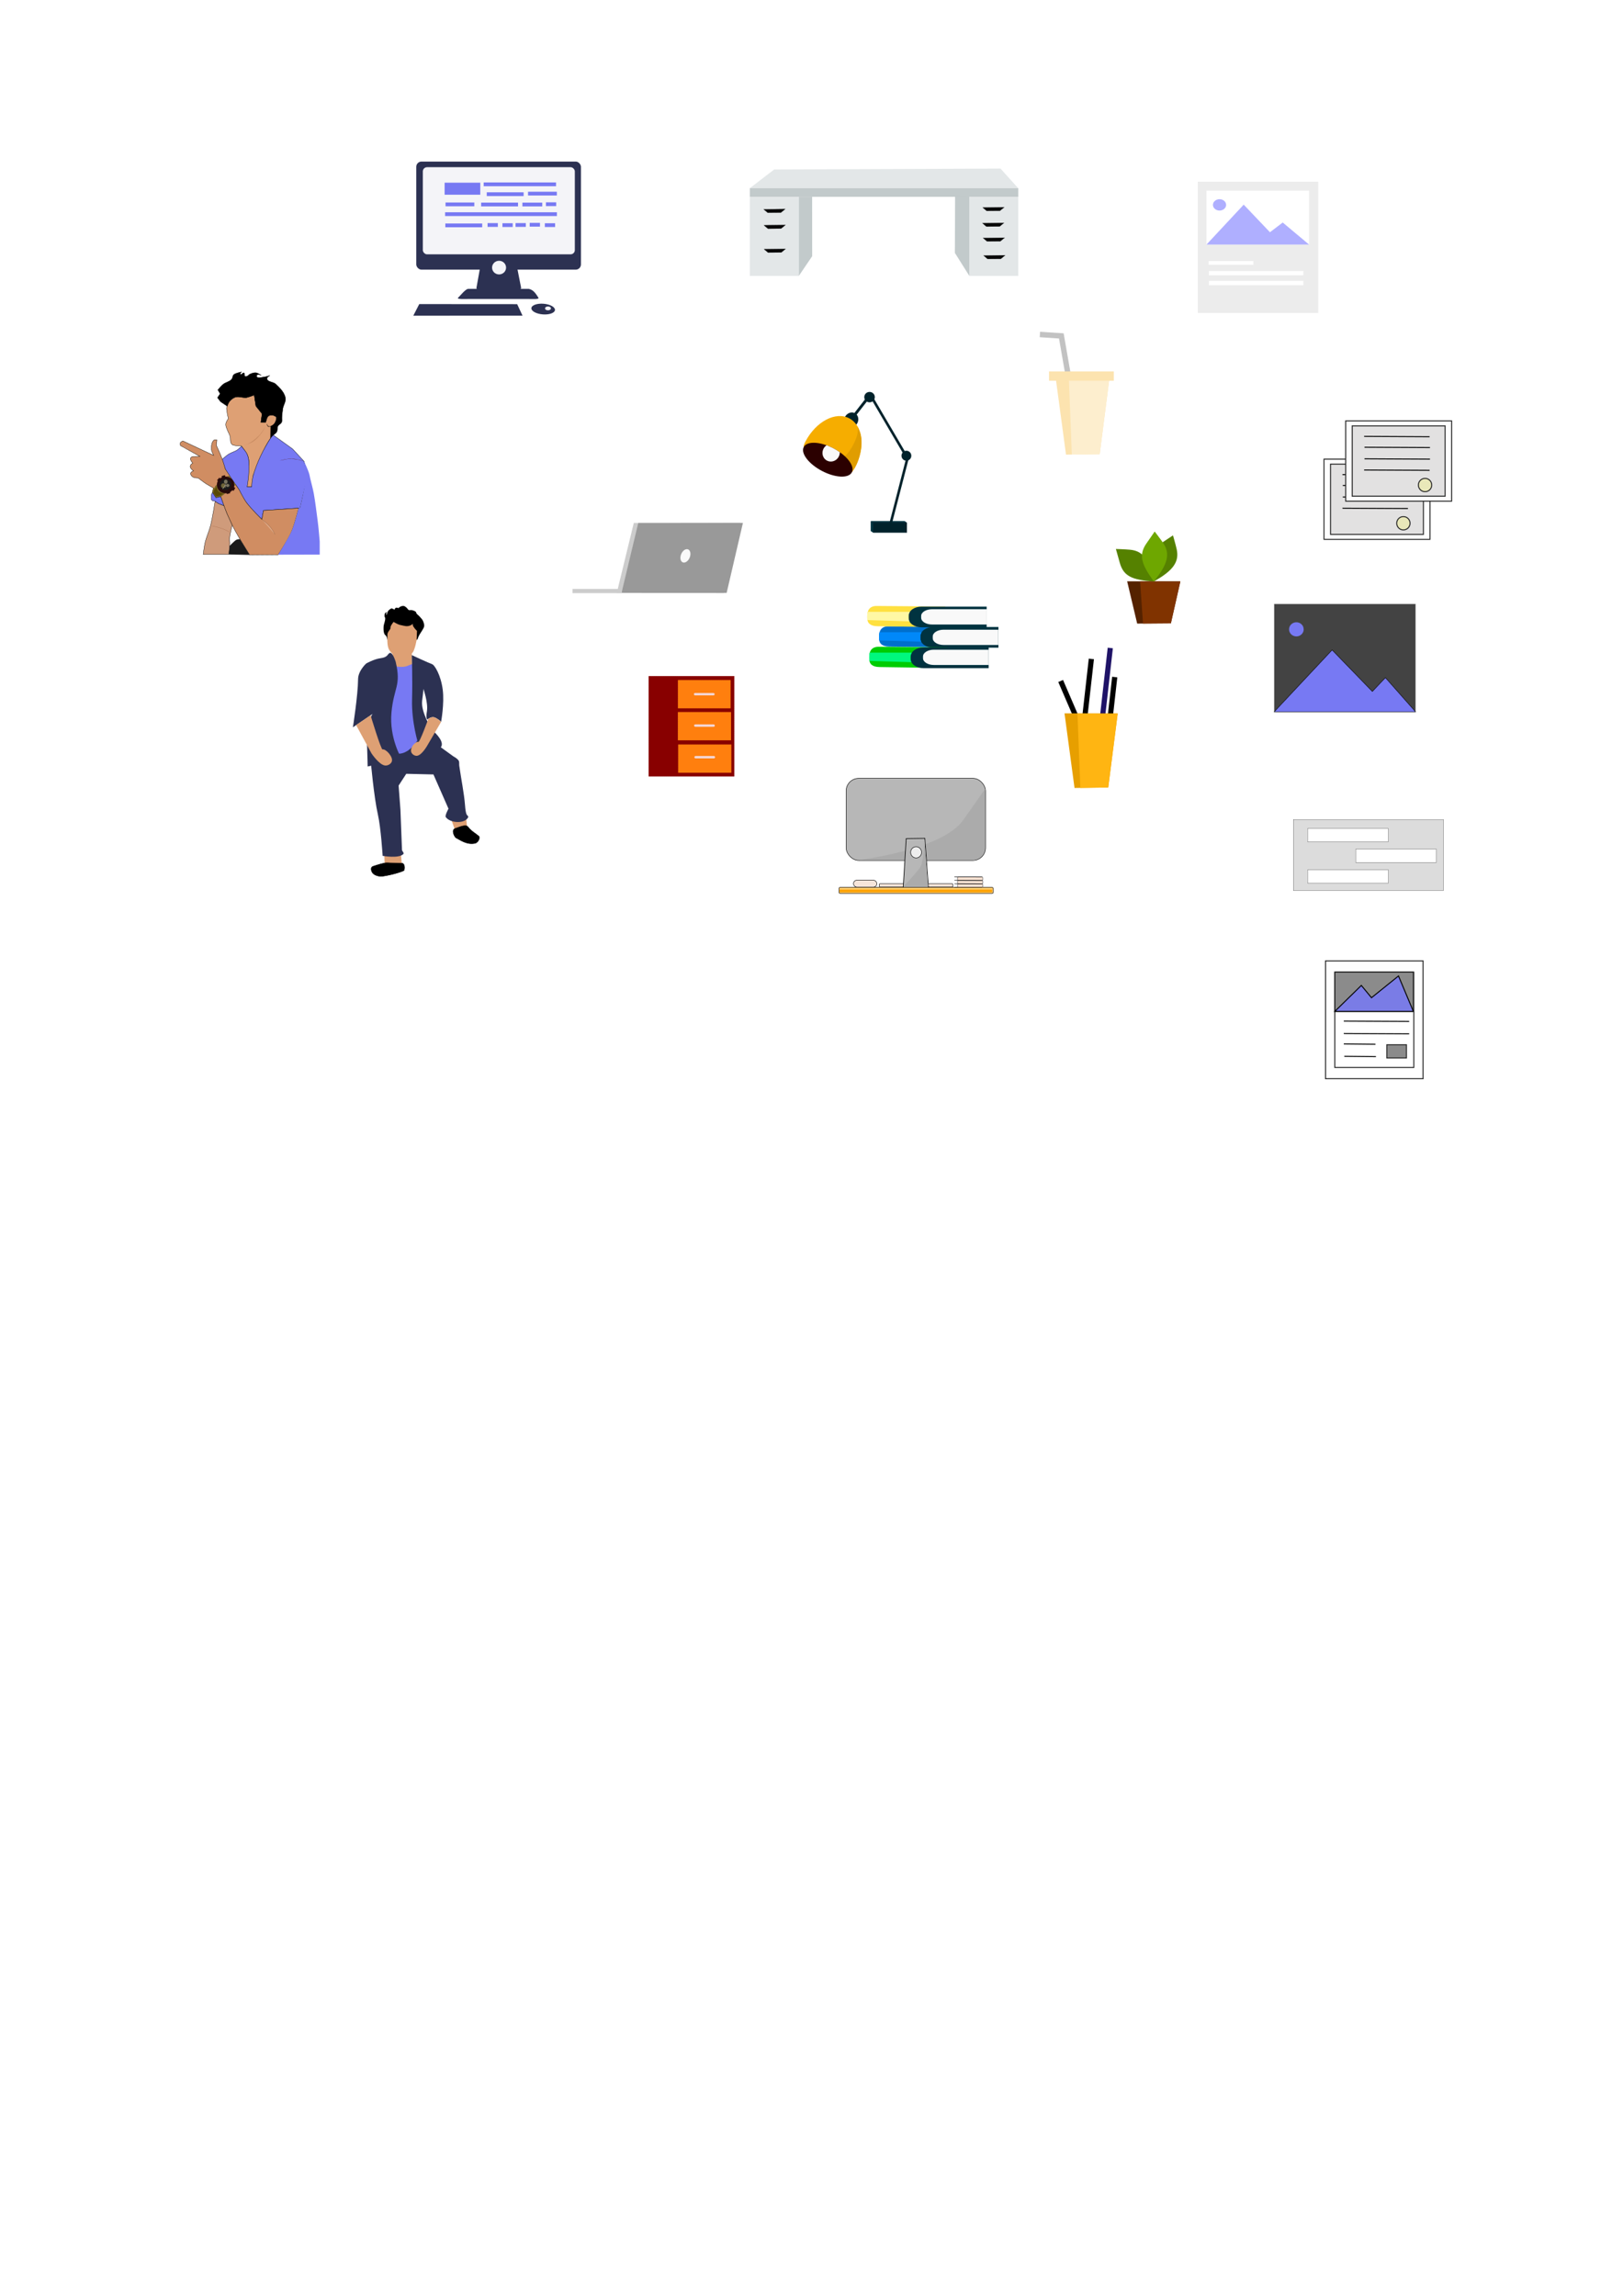 <?xml version="1.0" encoding="UTF-8" standalone="no"?>
<svg
   xmlns:dc="http://purl.org/dc/elements/1.1/"
   xmlns:cc="http://creativecommons.org/ns#"
   xmlns:rdf="http://www.w3.org/1999/02/22-rdf-syntax-ns#"
   xmlns:svg="http://www.w3.org/2000/svg"
   xmlns="http://www.w3.org/2000/svg"
   xmlns:xlink="http://www.w3.org/1999/xlink"
   xmlns:sodipodi="http://sodipodi.sourceforge.net/DTD/sodipodi-0.dtd"
   xmlns:inkscape="http://www.inkscape.org/namespaces/inkscape"
   sodipodi:docname="objects.svg"
   inkscape:version="1.0 (5b275a35d9, 2020-05-03)"
   id="svg8"
   version="1.1"
   viewBox="0 0 210 297"
   height="297mm"
   width="210mm">
  <defs
     id="defs2">
    <filter
       inkscape:collect="always"
       style="color-interpolation-filters:sRGB"
       id="filter990"
       x="-0.006"
       width="1.012"
       y="-0.323"
       height="1.645">
      <feGaussianBlur
         inkscape:collect="always"
         stdDeviation="0.142"
         id="feGaussianBlur992" />
    </filter>
    <linearGradient
       gradientTransform="matrix(1.66,0,0,2.529,99.883,-137.368)"
       gradientUnits="userSpaceOnUse"
       y2="85.637"
       x2="79.419"
       y1="89.378"
       x1="81.945"
       id="linearGradient1001"
       xlink:href="#linearGradient999"
       inkscape:collect="always" />
    <linearGradient
       id="linearGradient999"
       inkscape:collect="always">
      <stop
         id="stop995"
         offset="0"
         style="stop-color:#d6976d;stop-opacity:1;" />
      <stop
         id="stop997"
         offset="1"
         style="stop-color:#d6976d;stop-opacity:0;" />
    </linearGradient>
    <linearGradient
       gradientTransform="matrix(0.752,0,0,0.752,161.803,24.994)"
       gradientUnits="userSpaceOnUse"
       y2="174.879"
       x2="101.594"
       y1="179.112"
       x1="96.352"
       id="linearGradient1105"
       xlink:href="#linearGradient1103"
       inkscape:collect="always" />
    <linearGradient
       id="linearGradient1103"
       inkscape:collect="always">
      <stop
         id="stop1099"
         offset="0"
         style="stop-color:#dfaa87;stop-opacity:1;" />
      <stop
         id="stop1101"
         offset="1"
         style="stop-color:#dfaa87;stop-opacity:0;" />
    </linearGradient>
    <linearGradient
       inkscape:collect="always"
       xlink:href="#linearGradient929"
       id="linearGradient931"
       x1="192.844"
       y1="223.98"
       x2="203.515"
       y2="223.98"
       gradientUnits="userSpaceOnUse"
       gradientTransform="translate(-5.8636667e-5,-87)" />
    <linearGradient
       inkscape:collect="always"
       id="linearGradient929">
      <stop
         style="stop-color:#000000;stop-opacity:1;"
         offset="0"
         id="stop925" />
      <stop
         style="stop-color:#000000;stop-opacity:0;"
         offset="1"
         id="stop927" />
    </linearGradient>
    <linearGradient
       gradientTransform="matrix(0.752,0,0,0.752,161.803,24.994)"
       gradientUnits="userSpaceOnUse"
       y2="137.632"
       x2="148.868"
       y1="205.514"
       x1="154.348"
       id="linearGradient1176"
       xlink:href="#linearGradient1174"
       inkscape:collect="always" />
    <linearGradient
       id="linearGradient1174"
       inkscape:collect="always">
      <stop
         id="stop1170"
         offset="0"
         style="stop-color:#1a1a1a;stop-opacity:1;" />
      <stop
         id="stop1172"
         offset="1"
         style="stop-color:#7779f3;stop-opacity:1" />
    </linearGradient>
    <linearGradient
       gradientTransform="matrix(0.752,0,0,0.752,161.803,24.994)"
       gradientUnits="userSpaceOnUse"
       y2="147.329"
       x2="46.492"
       y1="197.074"
       x1="48.138"
       id="linearGradient1853"
       xlink:href="#linearGradient1859"
       inkscape:collect="always" />
    <linearGradient
       id="linearGradient1859"
       inkscape:collect="always">
      <stop
         id="stop1855"
         offset="0"
         style="stop-color:#b96833;stop-opacity:1" />
      <stop
         id="stop1857"
         offset="1"
         style="stop-color:#cf9b7b;stop-opacity:1" />
    </linearGradient>
    <linearGradient
       gradientTransform="matrix(0.97,0,0,0.302,100.311,107.267)"
       y2="174.879"
       x2="101.594"
       y1="179.112"
       x1="96.352"
       gradientUnits="userSpaceOnUse"
       id="linearGradient1182"
       xlink:href="#linearGradient1198"
       inkscape:collect="always" />
    <linearGradient
       id="linearGradient1198"
       inkscape:collect="always">
      <stop
         id="stop1194"
         offset="0"
         style="stop-color:#6e1314;stop-opacity:1;" />
      <stop
         id="stop1196"
         offset="1"
         style="stop-color:#6e1314;stop-opacity:0;" />
    </linearGradient>
    <linearGradient
       gradientTransform="matrix(6.328,0,0,6.328,1307.901,-102.373)"
       gradientUnits="userSpaceOnUse"
       y2="94.581"
       x2="19.061"
       y1="92.056"
       x1="9.412"
       id="linearGradient1837"
       xlink:href="#linearGradient1835"
       inkscape:collect="always" />
    <linearGradient
       id="linearGradient1835"
       inkscape:collect="always">
      <stop
         id="stop1831"
         offset="0"
         style="stop-color:#cd8e69;stop-opacity:1;" />
      <stop
         id="stop1833"
         offset="1"
         style="stop-color:#cd8e69;stop-opacity:0;" />
    </linearGradient>
    <filter
       height="1.223"
       y="-0.112"
       width="1.168"
       x="-0.084"
       id="filter1819"
       style="color-interpolation-filters:sRGB"
       inkscape:collect="always">
      <feGaussianBlur
         id="feGaussianBlur1821"
         stdDeviation="0.273"
         inkscape:collect="always" />
    </filter>
    <filter
       height="1.128"
       y="-0.064"
       width="1.113"
       x="-0.056"
       id="filter3011"
       style="color-interpolation-filters:sRGB"
       inkscape:collect="always">
      <feGaussianBlur
         id="feGaussianBlur3013"
         stdDeviation="0.585"
         inkscape:collect="always" />
    </filter>
  </defs>
  <sodipodi:namedview
     id="base"
     pagecolor="#ffffff"
     bordercolor="#666666"
     borderopacity="1.0"
     inkscape:pageopacity="0.0"
     inkscape:pageshadow="2"
     inkscape:zoom="0.90509668"
     inkscape:cx="490.66066"
     inkscape:cy="337.01124"
     inkscape:document-units="mm"
     inkscape:current-layer="layer1"
     inkscape:document-rotation="0"
     showgrid="false"
     inkscape:window-width="1600"
     inkscape:window-height="813"
     inkscape:window-x="0"
     inkscape:window-y="1080"
     inkscape:window-maximized="1"
     showborder="true" />
  <g
     inkscape:label="Layer 1"
     inkscape:groupmode="layer"
     id="layer1">
    <path
       style="fill:none;stroke:#000000;stroke-width:0.671;stroke-linecap:butt;stroke-linejoin:miter;stroke-miterlimit:4;stroke-dasharray:none;stroke-opacity:1"
       d="m 143.087,97.743 1.147,-10.154"
       id="path1015" />
    <path
       style="fill:#000080;fill-opacity:1;stroke:#1f1367;stroke-width:0.671;stroke-linecap:butt;stroke-linejoin:miter;stroke-miterlimit:4;stroke-dasharray:none;stroke-opacity:1"
       d="m 142.513,93.981 1.147,-10.154"
       id="path1013" />
    <rect
       style="fill:#880000;fill-opacity:1;stroke:#100c04;stroke-width:0.019;stroke-dasharray:0.019, 0.228;paint-order:stroke fill markers"
       id="rect833"
       width="11.089"
       height="12.983"
       x="83.926"
       y="87.463" />
    <rect
       style="fill:#ff7f0e;fill-opacity:1;stroke:#100c04;stroke-width:0.018;stroke-dasharray:0.018, 0.217;paint-order:stroke fill markers"
       id="rect835"
       width="6.822"
       height="3.661"
       x="87.714"
       y="87.974" />
    <rect
       y="92.113"
       x="87.708"
       height="3.661"
       width="6.883"
       id="rect837"
       style="fill:#ff7f0e;fill-opacity:1;stroke:#100c04;stroke-width:0.018;stroke-dasharray:0.018, 0.218;paint-order:stroke fill markers" />
    <rect
       style="fill:#ff7f0e;fill-opacity:1;stroke:#100c04;stroke-width:0.018;stroke-dasharray:0.018, 0.218;paint-order:stroke fill markers"
       id="rect839"
       width="6.883"
       height="3.661"
       x="87.745"
       y="96.308" />
    <rect
       style="fill:#f4d7d7;fill-opacity:1;stroke:#100c04;stroke-width:0.011;stroke-dasharray:0.011, 0.134;paint-order:stroke fill markers"
       id="rect859"
       width="2.678"
       height="0.311"
       x="89.786"
       y="89.649"
       ry="0.143" />
    <rect
       ry="0.143"
       y="93.711"
       x="89.81"
       height="0.311"
       width="2.678"
       id="rect861"
       style="fill:#f4d7d7;fill-opacity:1;stroke:#100c04;stroke-width:0.011;stroke-dasharray:0.011, 0.134;paint-order:stroke fill markers" />
    <rect
       style="fill:#f4d7d7;fill-opacity:1;stroke:#100c04;stroke-width:0.011;stroke-dasharray:0.011, 0.134;paint-order:stroke fill markers"
       id="rect863"
       width="2.678"
       height="0.311"
       x="89.847"
       y="97.801"
       ry="0.143" />
    <path
       style="fill:#cccccc;fill-opacity:1;stroke:none;stroke-width:0.071;stroke-dasharray:0.071, 0.852;paint-order:stroke fill markers"
       d="m 88.893,67.648 6.905,-0.007 -1.069,4.531 -1.074,4.552 -6.935,-0.004 -6.918,-0.004 1.104,-4.541 1.099,-4.519 z"
       id="path867" />
    <path
       id="path905"
       d="m 89.346,67.655 6.78,-0.007 -1.05,4.516 -1.055,4.537 -6.809,-0.004 -6.792,-0.004 1.084,-4.526 1.079,-4.505 z"
       style="fill:#999999;fill-opacity:1;stroke:none;stroke-width:0.07;stroke-dasharray:0.07, 0.843;paint-order:stroke fill markers" />
    <path
       style="fill:#cccccc;fill-opacity:1;stroke:none;stroke-width:0.036px;stroke-linecap:butt;stroke-linejoin:miter;stroke-opacity:1"
       d="m 80.468,76.729 h -6.388 v -0.535 h 6.405 z"
       id="path909" />
    <ellipse
       style="fill:#f9f9f9;fill-opacity:1;stroke:none;stroke-width:0.011;stroke-miterlimit:4;stroke-dasharray:none;stroke-dashoffset:0;stroke-opacity:1;paint-order:stroke fill markers"
       id="path911"
       cx="109.381"
       cy="32.746"
       rx="0.594"
       ry="0.907"
       transform="rotate(22.37)" />
    <path
       style="fill:#00222b;fill-opacity:1;stroke:none;stroke-width:0.018;stroke-miterlimit:4;stroke-dasharray:none;stroke-dashoffset:0;stroke-opacity:1;paint-order:stroke fill markers"
       id="path933"
       sodipodi:type="arc"
       sodipodi:cx="8.5729551"
       sodipodi:cy="122.50842"
       sodipodi:rx="1.004235"
       sodipodi:ry="0.89175647"
       sodipodi:start="0"
       sodipodi:end="6.097779"
       sodipodi:open="true"
       sodipodi:arc-type="arc"
       d="m 9.577,122.508 a 1.004,0.892 0 0 1 -0.958,0.891 1.004,0.892 0 0 1 -1.046,-0.808 1.004,0.892 0 0 1 0.861,-0.966 1.004,0.892 0 0 1 1.126,0.719"
       transform="rotate(-59.736)" />
    <path
       id="path913"
       style="fill:#f6ad00;fill-opacity:1;stroke:none;stroke-width:0.018;stroke-miterlimit:4;stroke-dasharray:none;stroke-dashoffset:0;stroke-opacity:1;paint-order:stroke fill markers"
       d="m 109.89,54.119 c -1.769,-0.93 -4.303,0.402 -5.661,2.977 -0.093,0.177 -0.261,0.485 -0.234,0.734 0.255,2.326 6.245,3.234 6.245,3.234 0.106,-0.168 0.303,-0.412 0.396,-0.589 1.359,-2.577 1.026,-5.422 -0.743,-6.355 z"
       sodipodi:nodetypes="ssscsss" />
    <path
       style="fill:#e09d00;fill-opacity:1;stroke:none;stroke-width:0.018px;stroke-linecap:butt;stroke-linejoin:miter;stroke-opacity:1"
       d="m 110.922,55.091 c 0,0 0.389,0.656 -0.48,2.361 -0.869,1.704 -1.496,1.746 -1.496,1.746 l 1.295,1.866 c 0,0 0.38,-0.548 0.553,-0.909 0.173,-0.361 0.331,-0.791 0.446,-1.256 0.115,-0.465 0.222,-1.001 0.235,-1.511 0.01,-0.425 -0.028,-0.856 -0.131,-1.268 -0.09,-0.36 -0.422,-1.029 -0.422,-1.029 z"
       id="path924"
       sodipodi:nodetypes="cscczzaac" />
    <ellipse
       style="fill:#2b0000;fill-opacity:1;stroke:none;stroke-width:0.007;stroke-miterlimit:4;stroke-dasharray:none;stroke-dashoffset:0;stroke-opacity:1;paint-order:stroke fill markers"
       id="path915"
       ry="1.64"
       rx="3.516"
       cy="2.642"
       cx="122.481"
       transform="rotate(27.804)" />
    <path
       id="path926"
       style="fill:#f9f9f9;fill-opacity:1;stroke:none;stroke-width:0.035;stroke-miterlimit:4;stroke-dasharray:none;stroke-dashoffset:0;stroke-opacity:1;paint-order:stroke fill markers"
       d="m 107.792,57.974 c -0.271,-0.141 -0.562,-0.262 -0.838,-0.373 -0.199,0.131 -0.349,0.314 -0.442,0.536 -0.24,0.573 -0.005,1.223 0.533,1.474 0.539,0.251 1.191,0.016 1.481,-0.534 l 0.083,-0.199 c 0.039,-0.122 0.058,-0.249 0.056,-0.376 -0.279,-0.2 -0.566,-0.368 -0.874,-0.529 z"
       sodipodi:nodetypes="sccscccs" />
    <path
       style="fill:#00222b;fill-opacity:1;stroke:none;stroke-width:0.023;stroke-miterlimit:4;stroke-dasharray:none;stroke-dashoffset:0;stroke-opacity:1;paint-order:stroke fill markers"
       id="path937"
       sodipodi:type="arc"
       sodipodi:cx="112.5099"
       sodipodi:cy="51.375343"
       sodipodi:rx="0.68083751"
       sodipodi:ry="0.67045778"
       sodipodi:start="0"
       sodipodi:end="6.097779"
       sodipodi:open="true"
       sodipodi:arc-type="arc"
       d="m 113.191,51.375 a 0.681,0.67 0 0 1 -0.649,0.67 0.681,0.67 0 0 1 -0.709,-0.608 0.681,0.67 0 0 1 0.584,-0.726 0.681,0.67 0 0 1 0.764,0.54" />
    <rect
       style="fill:#00222b;fill-opacity:1;stroke:none;stroke-width:0.019;stroke-miterlimit:4;stroke-dasharray:none;stroke-dashoffset:0;stroke-opacity:1;paint-order:stroke fill markers"
       id="rect939"
       width="9.252"
       height="0.332"
       x="103.661"
       y="-71.565"
       transform="matrix(0.506,0.863,-0.841,0.54,0,0)" />
    <rect
       transform="matrix(-0.615,0.789,-0.667,-0.745,0,0)"
       y="-122.346"
       x="-50.823"
       height="0.368"
       width="4.155"
       id="rect941"
       style="fill:#00222b;fill-opacity:1;stroke:none;stroke-width:0.013;stroke-miterlimit:4;stroke-dasharray:none;stroke-dashoffset:0;stroke-opacity:1;paint-order:stroke fill markers" />
    <path
       style="fill:#00222b;fill-opacity:1;stroke:none;stroke-width:0.012;stroke-miterlimit:4;stroke-dasharray:none;stroke-dashoffset:0;stroke-opacity:1;paint-order:stroke fill markers"
       id="path943"
       sodipodi:type="arc"
       sodipodi:cx="117.28065"
       sodipodi:cy="58.957451"
       sodipodi:rx="0.63283348"
       sodipodi:ry="0.64522356"
       sodipodi:start="0"
       sodipodi:end="6.097779"
       sodipodi:open="true"
       sodipodi:arc-type="arc"
       d="m 117.913,58.957 a 0.633,0.645 0 0 1 -0.604,0.645 0.633,0.645 0 0 1 -0.659,-0.585 0.633,0.645 0 0 1 0.542,-0.699 0.633,0.645 0 0 1 0.71,0.52" />
    <rect
       y="67.423"
       x="112.682"
       height="1.289"
       width="4.365"
       id="rect949"
       style="fill:#003340;fill-opacity:1;stroke:none;stroke-width:0.018;stroke-miterlimit:4;stroke-dasharray:none;stroke-dashoffset:0;stroke-opacity:1;paint-order:stroke fill markers" />
    <path
       id="path953"
       d="m 117.047,67.423 0.298,0.203 v 1.289 l -0.304,-0.203 z"
       style="fill:#003340;fill-opacity:1;stroke:none;stroke-width:0.018px;stroke-linecap:butt;stroke-linejoin:miter;stroke-opacity:1"
       sodipodi:nodetypes="ccccc" />
    <rect
       style="fill:#00222b;fill-opacity:1;stroke:none;stroke-width:0.018;stroke-miterlimit:4;stroke-dasharray:none;stroke-dashoffset:0;stroke-opacity:1;paint-order:stroke fill markers"
       id="rect947"
       width="4.365"
       height="1.289"
       x="112.98"
       y="67.627" />
    <path
       style="fill:#003340;fill-opacity:1;stroke:none;stroke-width:0.018px;stroke-linecap:butt;stroke-linejoin:miter;stroke-opacity:1"
       d="m 112.682,67.423 0.298,0.203 v 1.289 l -0.298,-0.203 z"
       id="path951"
       sodipodi:nodetypes="ccccc" />
    <path
       style="fill:#003340;fill-opacity:1;stroke:none;stroke-width:0.018px;stroke-linecap:butt;stroke-linejoin:miter;stroke-opacity:1"
       d="m 112.682,67.423 0.298,0.203 h 4.365 l -0.298,-0.203 z"
       id="path963" />
    <rect
       transform="matrix(-0.25,0.968,-0.978,-0.211,0,0)"
       y="-128.719"
       x="32.73"
       height="0.332"
       width="9.252"
       id="rect945"
       style="fill:#00222b;fill-opacity:1;stroke:none;stroke-width:0.019;stroke-miterlimit:4;stroke-dasharray:none;stroke-dashoffset:0;stroke-opacity:1;paint-order:stroke fill markers" />
    <path
       d="m 114.956,81.026 c -0.925,-0.008 -1.215,0.601 -1.215,1.256 v 0.312 c 0,0.655 0.398,1.038 1.323,1.052 l 8.774,0.131 v -2.678 z"
       style="opacity:1;fill:#006fcc;fill-opacity:1;stroke:none;stroke-width:0.012;stroke-miterlimit:4;stroke-dasharray:none;stroke-dashoffset:0;stroke-opacity:1;paint-order:stroke fill markers"
       id="path972"
       sodipodi:nodetypes="ssssccs" />
    <path
       id="rect965"
       style="fill:#003340;fill-opacity:1;stroke:none;stroke-width:0.012;stroke-miterlimit:4;stroke-dasharray:none;stroke-dashoffset:0;stroke-opacity:1;paint-order:stroke fill markers"
       d="m 120.761,81.11 c -0.925,0 -1.67,0.528 -1.67,1.183 v 0.312 c 0,0.655 0.745,1.183 1.67,1.183 h 8.427 v -2.678 z" />
    <path
       d="m 122.093,81.461 c -0.778,0 -1.404,0.39 -1.404,0.873 v 0.231 c 0,0.484 0.626,0.873 1.404,0.873 h 7.083 v -1.977 z"
       style="fill:#f9f9f9;fill-opacity:1;stroke:none;stroke-width:0.01;stroke-miterlimit:4;stroke-dasharray:none;stroke-dashoffset:0;stroke-opacity:1;paint-order:stroke fill markers"
       id="path974" />
    <path
       style="opacity:1;fill:#0088f9;fill-opacity:1;stroke:none;stroke-width:0.018px;stroke-linecap:butt;stroke-linejoin:miter;stroke-opacity:1"
       d="m 113.806,81.787 5.44,-0.004 c 0,0 -0.157,0.306 -0.162,0.49 -0.005,0.2 -0.018,0.405 0.053,0.6 0.018,0.049 0.061,0.143 0.061,0.143 l -5.434,-0.166 c 0,0 -0.008,-0.053 -0.016,-0.12 -0.008,-0.072 -0.008,-0.166 -0.008,-0.229 0.001,-0.123 -0.005,-0.246 0.005,-0.368 0.01,-0.117 0.026,-0.215 0.06,-0.347 z"
       id="path976"
       sodipodi:nodetypes="ccssccssacc" />
    <path
       sodipodi:nodetypes="ssssccs"
       id="path978"
       style="opacity:1;fill:#00cc02;fill-opacity:1;stroke:none;stroke-width:0.012;stroke-miterlimit:4;stroke-dasharray:none;stroke-dashoffset:0;stroke-opacity:1;paint-order:stroke fill markers"
       d="m 113.687,83.672 c -0.925,-0.008 -1.215,0.601 -1.215,1.256 v 0.312 c 0,0.655 0.398,1.038 1.323,1.052 l 8.774,0.131 v -2.678 z" />
    <path
       d="m 119.493,83.756 c -0.925,0 -1.67,0.528 -1.67,1.183 v 0.312 c 0,0.655 0.745,1.183 1.67,1.183 h 8.427 v -2.678 z"
       style="fill:#003340;fill-opacity:1;stroke:none;stroke-width:0.012;stroke-miterlimit:4;stroke-dasharray:none;stroke-dashoffset:0;stroke-opacity:1;paint-order:stroke fill markers"
       id="path980" />
    <path
       id="path982"
       style="fill:#f9f9f9;fill-opacity:1;stroke:none;stroke-width:0.01;stroke-miterlimit:4;stroke-dasharray:none;stroke-dashoffset:0;stroke-opacity:1;paint-order:stroke fill markers"
       d="m 120.832,84.048 c -0.778,0 -1.404,0.39 -1.404,0.873 v 0.231 c 0,0.484 0.626,0.873 1.404,0.873 h 7.083 v -1.977 z" />
    <path
       sodipodi:nodetypes="ccssccssacc"
       id="path984"
       d="m 112.537,84.432 5.44,-0.004 c 0,0 -0.157,0.306 -0.162,0.49 -0.005,0.2 -0.018,0.405 0.053,0.6 0.018,0.049 0.061,0.143 0.061,0.143 l -5.434,-0.166 c 0,0 -0.008,-0.053 -0.016,-0.12 -0.008,-0.072 -0.008,-0.166 -0.008,-0.229 0.001,-0.123 -0.005,-0.246 0.005,-0.368 0.01,-0.117 0.026,-0.215 0.06,-0.347 z"
       style="opacity:1;fill:#00f87e;fill-opacity:1;stroke:none;stroke-width:0.018px;stroke-linecap:butt;stroke-linejoin:miter;stroke-opacity:1" />
    <path
       sodipodi:nodetypes="ssssccs"
       id="path986"
       style="opacity:1;fill:#ffe03f;fill-opacity:1;stroke:none;stroke-width:0.012;stroke-miterlimit:4;stroke-dasharray:none;stroke-dashoffset:0;stroke-opacity:1;paint-order:stroke fill markers"
       d="m 113.43,78.392 c -0.925,-0.008 -1.215,0.601 -1.215,1.256 v 0.312 c 0,0.655 0.398,1.038 1.323,1.052 l 8.774,0.131 v -2.678 z" />
    <path
       d="m 119.236,78.476 c -0.925,0 -1.67,0.528 -1.67,1.183 v 0.312 c 0,0.655 0.745,1.183 1.67,1.183 h 8.427 v -2.678 z"
       style="fill:#003340;fill-opacity:1;stroke:none;stroke-width:0.012;stroke-miterlimit:4;stroke-dasharray:none;stroke-dashoffset:0;stroke-opacity:1;paint-order:stroke fill markers"
       id="path988" />
    <path
       id="path990"
       style="fill:#f9f9f9;fill-opacity:1;stroke:none;stroke-width:0.01;stroke-miterlimit:4;stroke-dasharray:none;stroke-dashoffset:0;stroke-opacity:1;paint-order:stroke fill markers"
       d="m 120.592,78.813 c -0.778,0 -1.404,0.39 -1.404,0.873 v 0.231 c 0,0.484 0.626,0.873 1.404,0.873 h 7.083 v -1.977 z" />
    <path
       sodipodi:nodetypes="ccssccssacc"
       id="path992"
       d="m 112.28,79.152 5.44,-0.004 c 0,0 -0.157,0.306 -0.162,0.49 -0.005,0.2 -0.018,0.405 0.053,0.6 0.018,0.049 0.061,0.143 0.061,0.143 l -5.434,-0.166 c 0,0 -0.008,-0.053 -0.016,-0.12 -0.008,-0.072 -0.008,-0.166 -0.008,-0.229 0.001,-0.123 -0.005,-0.246 0.005,-0.368 0.01,-0.117 0.026,-0.215 0.06,-0.347 z"
       style="opacity:1;fill:#fff8a4;fill-opacity:1;stroke:none;stroke-width:0.018px;stroke-linecap:butt;stroke-linejoin:miter;stroke-opacity:1" />
    <path
       id="rect994"
       style="opacity:1;fill:#552200;fill-opacity:1;stroke:none;stroke-width:0.008;stroke-miterlimit:4;stroke-dasharray:none;stroke-dashoffset:0;stroke-opacity:1;paint-order:stroke fill markers"
       d="m 145.843,75.205 h 6.881 l -1.224,5.435 -4.361,0.033 z"
       sodipodi:nodetypes="ccccc" />
    <path
       sodipodi:nodetypes="ccccc"
       d="m 147.519,75.213 5.205,0.024 -1.224,5.403 -3.608,0.03 z"
       style="opacity:1;fill:#803300;fill-opacity:1;stroke:none;stroke-width:0.008;stroke-miterlimit:4;stroke-dasharray:none;stroke-dashoffset:0;stroke-opacity:1;paint-order:stroke fill markers"
       id="path997" />
    <path
       sodipodi:nodetypes="cscsc"
       id="path1001"
       d="m 149.29,75.218 c -0.691,-2.71 -0.572,-3.934 0.947,-4.937 1.519,-1.002 1.535,-1.024 1.535,-1.024 0,0 0.329,1.13 0.474,1.771 0.362,1.601 -0.377,2.76 -2.956,4.19 z"
       style="fill:#558100;fill-opacity:1;stroke:none;stroke-width:0.011px;stroke-linecap:butt;stroke-linejoin:miter;stroke-opacity:1" />
    <path
       style="fill:#558100;fill-opacity:1;stroke:none;stroke-width:0.011px;stroke-linecap:butt;stroke-linejoin:miter;stroke-opacity:1"
       d="m 149.29,75.218 c -2.791,-0.178 -3.919,-0.669 -4.405,-2.422 -0.486,-1.754 -0.502,-1.776 -0.502,-1.776 0,0 1.176,0.035 1.831,0.095 1.635,0.149 2.509,1.209 3.076,4.103 z"
       id="path1003"
       sodipodi:nodetypes="cscsc" />
    <path
       style="fill:#6ea700;fill-opacity:1;stroke:none;stroke-width:0.011px;stroke-linecap:butt;stroke-linejoin:miter;stroke-opacity:1"
       d="m 149.29,75.218 c -1.64,-2.265 -1.98,-3.448 -0.937,-4.939 1.043,-1.491 1.05,-1.517 1.05,-1.517 0,0 0.722,0.929 1.093,1.472 0.926,1.355 0.665,2.705 -1.205,4.984 z"
       id="path999"
       sodipodi:nodetypes="cscsc" />
    <path
       style="fill:none;stroke:#000000;stroke-width:0.671;stroke-linecap:butt;stroke-linejoin:miter;stroke-miterlimit:4;stroke-dasharray:none;stroke-opacity:1"
       d="m 141.281,97.482 -4.042,-9.385"
       id="path1009" />
    <path
       id="path1011"
       d="m 140.064,95.397 1.147,-10.154"
       style="fill:none;stroke:#000000;stroke-width:0.671;stroke-linecap:butt;stroke-linejoin:miter;stroke-miterlimit:4;stroke-dasharray:none;stroke-opacity:1" />
    <path
       sodipodi:nodetypes="ccccc"
       d="m 137.737,92.285 h 6.881 l -1.224,9.592 -4.361,0.059 z"
       style="opacity:1;fill:#e79f00;fill-opacity:1;stroke:none;stroke-width:0.011;stroke-miterlimit:4;stroke-dasharray:none;stroke-dashoffset:0;stroke-opacity:1;paint-order:stroke fill markers"
       id="path1005" />
    <path
       id="path1007"
       style="opacity:1;fill:#ffb512;fill-opacity:1;stroke:none;stroke-width:0.01;stroke-miterlimit:4;stroke-dasharray:none;stroke-dashoffset:0;stroke-opacity:1;paint-order:stroke fill markers"
       d="m 139.413,92.299 5.205,0.043 -1.224,9.535 -3.608,0.053 z"
       sodipodi:nodetypes="ccccc" />
    <rect
       style="opacity:1;fill:#ececec;fill-opacity:1;stroke:none;stroke-width:0;stroke-miterlimit:4;stroke-dasharray:none;stroke-dashoffset:0;stroke-opacity:1;paint-order:stroke fill markers"
       id="rect1017"
       width="15.592"
       height="16.97"
       x="154.979"
       y="23.509" />
    <rect
       style="opacity:1;fill:#ffffff;fill-opacity:1;stroke:none;stroke-width:0;stroke-miterlimit:4;stroke-dasharray:none;stroke-dashoffset:0;stroke-opacity:1;paint-order:stroke fill markers"
       id="rect1019"
       width="13.271"
       height="6.978"
       x="156.109"
       y="24.659" />
    <path
       style="fill:#afafff;fill-opacity:1;stroke:none;stroke-width:2.611;stroke-linecap:butt;stroke-linejoin:miter;stroke-miterlimit:4;stroke-dasharray:none;stroke-opacity:1"
       d="m 156.108,31.638 4.815,-5.163 3.397,3.568 1.651,-1.259 3.408,2.854 z"
       id="path1021" />
    <path
       style="opacity:1;fill:#afafff;fill-opacity:1;stroke:none;stroke-width:2.611;stroke-miterlimit:4;stroke-dasharray:none;stroke-dashoffset:0;stroke-opacity:1;paint-order:stroke fill markers"
       id="path1023"
       sodipodi:type="arc"
       sodipodi:cx="157.7966"
       sodipodi:cy="26.504786"
       sodipodi:rx="0.85083663"
       sodipodi:ry="0.73131919"
       sodipodi:start="0"
       sodipodi:end="6.097779"
       sodipodi:open="true"
       sodipodi:arc-type="arc"
       d="m 158.647,26.505 a 0.851,0.731 0 0 1 -0.811,0.731 0.851,0.731 0 0 1 -0.887,-0.663 0.851,0.731 0 0 1 0.729,-0.792 0.851,0.731 0 0 1 0.954,0.589" />
    <rect
       style="opacity:1;fill:#ffffff;fill-opacity:1;stroke:none;stroke-width:0;stroke-miterlimit:4;stroke-dasharray:none;stroke-dashoffset:0;stroke-opacity:1;paint-order:stroke fill markers"
       id="rect1027"
       width="5.791"
       height="0.478"
       x="156.38"
       y="33.773" />
    <rect
       y="35.062"
       x="156.427"
       height="0.555"
       width="12.213"
       id="rect1029"
       style="opacity:1;fill:#ffffff;fill-opacity:1;stroke:none;stroke-width:0.001;stroke-miterlimit:4;stroke-dasharray:none;stroke-dashoffset:0;stroke-opacity:1;paint-order:stroke fill markers" />
    <rect
       style="opacity:1;fill:#ffffff;fill-opacity:1;stroke:none;stroke-width:0.001;stroke-miterlimit:4;stroke-dasharray:none;stroke-dashoffset:0;stroke-opacity:1;paint-order:stroke fill markers"
       id="rect1031"
       width="12.213"
       height="0.555"
       x="156.427"
       y="36.338" />
    <path
       id="path1033"
       style="opacity:1;fill:#fce3af;fill-opacity:1;stroke:none;stroke-width:0.011;stroke-miterlimit:4;stroke-dasharray:none;stroke-dashoffset:0;stroke-opacity:1;paint-order:stroke fill markers"
       d="m 136.633,49.16 h 6.881 l -1.224,9.592 -4.361,0.059 z"
       sodipodi:nodetypes="ccccc" />
    <path
       sodipodi:nodetypes="ccccc"
       d="m 138.309,49.174 5.205,0.043 -1.224,9.535 -3.608,0.053 z"
       style="opacity:1;fill:#fdeece;fill-opacity:1;stroke:none;stroke-width:0.01;stroke-miterlimit:4;stroke-dasharray:none;stroke-dashoffset:0;stroke-opacity:1;paint-order:stroke fill markers"
       id="path1035" />
    <path
       style="fill:none;stroke:#c2c2c2;stroke-width:0.705;stroke-linecap:butt;stroke-linejoin:miter;stroke-miterlimit:4;stroke-dasharray:none;stroke-opacity:1"
       d="m 138.323,49.181 -0.998,-5.726 -2.773,-0.182"
       id="path1041" />
    <rect
       style="opacity:1;fill:#fce3af;fill-opacity:1;stroke:none;stroke-width:0.065;stroke-miterlimit:4;stroke-dasharray:none;stroke-dashoffset:0;stroke-opacity:1;paint-order:stroke fill markers"
       id="rect1037"
       width="8.382"
       height="1.206"
       x="135.733"
       y="48.051" />
    <path
       sodipodi:nodetypes="ccccc"
       d="m 100.175,21.922 29.28,-0.114 2.284,2.532 H 97.026 Z"
       style="fill:#e2e6e7;fill-opacity:0.96;stroke-width:0.042"
       id="rect833-3" />
    <rect
       y="24.339"
       x="97.026"
       height="1.122"
       width="34.729"
       id="rect836"
       style="fill:#bfc8c9;fill-opacity:0.96;stroke-width:0.042" />
    <rect
       y="25.461"
       x="97.026"
       height="10.231"
       width="6.333"
       id="rect838"
       style="fill:#e2e6e7;fill-opacity:0.96;stroke-width:0.042" />
    <rect
       style="fill:#e2e6e7;fill-opacity:0.96;stroke-width:0.042"
       id="rect840"
       width="6.333"
       height="10.231"
       x="125.422"
       y="25.461" />
    <path
       sodipodi:nodetypes="ccccc"
       id="path842"
       d="m 103.359,25.461 v 10.231 l 1.728,-2.546 -0.005,-7.682 z"
       style="fill:#bfc8c9;fill-opacity:0.96;stroke:none;stroke-width:0.068px;stroke-linecap:butt;stroke-linejoin:miter;stroke-opacity:1" />
    <path
       sodipodi:nodetypes="ccccc"
       style="fill:#bfc8c9;fill-opacity:0.96;stroke:none;stroke-width:0.068px;stroke-linecap:butt;stroke-linejoin:miter;stroke-opacity:1"
       d="m 125.422,25.458 v 10.231 l -1.871,-2.973 0.028,-7.413 z"
       id="path844" />
    <path
       sodipodi:nodetypes="ccccc"
       id="path864"
       d="m 99.334,27.515 -0.513,-0.435 2.772,-0.038 -0.554,0.458 z"
       style="fill:#000000;fill-opacity:0.961;stroke:#000000;stroke-width:0.027px;stroke-linecap:butt;stroke-linejoin:miter;stroke-opacity:1" />
    <path
       style="fill:#000000;fill-opacity:0.961;stroke:#000000;stroke-width:0.027px;stroke-linecap:butt;stroke-linejoin:miter;stroke-opacity:1"
       d="m 99.364,29.578 -0.513,-0.435 2.772,-0.038 -0.554,0.458 z"
       id="path866"
       sodipodi:nodetypes="ccccc" />
    <path
       sodipodi:nodetypes="ccccc"
       id="path868"
       d="m 99.381,32.673 -0.513,-0.435 2.772,-0.038 -0.554,0.458 z"
       style="fill:#000000;fill-opacity:0.961;stroke:#000000;stroke-width:0.027px;stroke-linecap:butt;stroke-linejoin:miter;stroke-opacity:1" />
    <path
       style="fill:#000000;fill-opacity:0.961;stroke:#000000;stroke-width:0.027px;stroke-linecap:butt;stroke-linejoin:miter;stroke-opacity:1"
       d="m 127.671,27.283 -0.513,-0.435 2.772,-0.038 -0.554,0.458 z"
       id="path870"
       sodipodi:nodetypes="ccccc" />
    <path
       sodipodi:nodetypes="ccccc"
       id="path872"
       d="m 127.637,29.31 -0.513,-0.435 2.772,-0.038 -0.554,0.458 z"
       style="fill:#000000;fill-opacity:0.961;stroke:#000000;stroke-width:0.027px;stroke-linecap:butt;stroke-linejoin:miter;stroke-opacity:1" />
    <path
       style="fill:#000000;fill-opacity:0.961;stroke:#000000;stroke-width:0.027px;stroke-linecap:butt;stroke-linejoin:miter;stroke-opacity:1"
       d="m 127.721,31.227 -0.513,-0.435 2.772,-0.038 -0.554,0.458 z"
       id="path874"
       sodipodi:nodetypes="ccccc" />
    <path
       sodipodi:nodetypes="ccccc"
       id="path876"
       d="m 127.789,33.5 -0.513,-0.435 2.772,-0.038 -0.554,0.458 z"
       style="fill:#000000;fill-opacity:0.961;stroke:#000000;stroke-width:0.027px;stroke-linecap:butt;stroke-linejoin:miter;stroke-opacity:1" />
    <g
       transform="matrix(0.321,0,0,0.321,10.577,5.028)"
       id="g1556">
      <g
         id="g1546"
         transform="translate(2.33,2.633)">
        <rect
           ry="2.106"
           y="46.82"
           x="132.511"
           height="43.557"
           width="66.375"
           id="rect1531"
           style="opacity:1;fill:#2c3152;fill-opacity:1;stroke:none;stroke-width:0.162" />
        <path
           sodipodi:nodetypes="sssssssss"
           d="m 159.323,88.968 h 12.773 c 0.688,0 1.088,0.663 1.242,1.441 l 1.437,7.283 c 0.153,0.778 -1.99,0.541 -2.678,0.541 h -12.773 c -0.688,0 -2.701,0.292 -2.561,-0.489 l 1.319,-7.335 c 0.14,-0.781 0.554,-1.441 1.242,-1.441 z"
           style="opacity:1;fill:#2c3152;fill-opacity:1;stroke:none;stroke-width:0.128"
           id="rect1535" />
        <path
           sodipodi:nodetypes="cccsscc"
           d="m 153.483,98.115 h 24.365 c 2.058,0.399 3.052,2.304 3.897,3.568 0.498,0.744 -2.73,0.518 -3.897,0.518 h -24.365 c -1.167,0 -4.787,0.185 -4.131,-0.496 1.04,-0.953 2.98,-3.56 4.131,-3.59 z"
           style="opacity:1;fill:#2c3152;fill-opacity:1;stroke:none;stroke-width:0.136"
           id="rect1538" />
      </g>
      <rect
         ry="1.698"
         y="51.718"
         x="137.485"
         height="35.115"
         width="61.269"
         id="rect1533"
         style="opacity:1;fill:#f4f4f8;fill-opacity:1;stroke:none;stroke-width:0.14" />
      <ellipse
         style="opacity:1;fill:#f4f4f8;fill-opacity:1;stroke:none;stroke-width:0.162"
         id="path1548"
         cx="168.219"
         cy="92.184"
         rx="2.824"
         ry="2.752" />
    </g>
    <path
       sodipodi:nodetypes="ccccc"
       d="m 54.247,39.34 12.67,0.009 0.694,1.489 H 53.478 Z"
       style="opacity:1;fill:#2c3152;fill-opacity:1;stroke:none;stroke-width:0.037"
       id="rect1558" />
    <ellipse
       transform="matrix(0.965,0.261,-0.732,0.681,0,0)"
       ry="0.865"
       rx="1.439"
       cy="23.862"
       cx="90.931"
       id="path1561"
       style="opacity:1;fill:#2c3152;fill-opacity:1;stroke:none;stroke-width:0.023" />
    <ellipse
       ry="0.248"
       rx="0.378"
       cy="39.895"
       cx="70.905"
       id="path1563"
       style="opacity:1;fill:#f4f4f8;fill-opacity:1;stroke:none;stroke-width:0.038" />
    <rect
       y="26.21"
       x="62.256"
       height="0.488"
       width="4.771"
       id="rect1565"
       style="opacity:1;fill:#7779f3;fill-opacity:1;stroke:none;stroke-width:0.028" />
    <rect
       style="opacity:1;fill:#7779f3;fill-opacity:1;stroke:none;stroke-width:0.028"
       id="rect1567"
       width="4.771"
       height="0.488"
       x="57.62"
       y="28.912" />
    <rect
       style="opacity:1;fill:#7779f3;fill-opacity:1;stroke:none;stroke-width:0.048"
       id="rect1569"
       width="14.464"
       height="0.488"
       x="57.592"
       y="27.459" />
    <rect
       y="23.602"
       x="62.585"
       height="0.488"
       width="9.361"
       id="rect1571"
       style="opacity:1;fill:#7779f3;fill-opacity:1;stroke:none;stroke-width:0.039" />
    <rect
       y="24.876"
       x="62.98"
       height="0.488"
       width="4.771"
       id="rect1573"
       style="opacity:1;fill:#7779f3;fill-opacity:1;stroke:none;stroke-width:0.028" />
    <rect
       style="opacity:1;fill:#7779f3;fill-opacity:1;stroke:none;stroke-width:0.025"
       id="rect1575"
       width="3.724"
       height="0.488"
       x="68.324"
       y="24.804" />
    <rect
       style="opacity:1;fill:#7779f3;fill-opacity:1;stroke:none;stroke-width:0.02"
       id="rect1577"
       width="2.57"
       height="0.488"
       x="67.593"
       y="26.212" />
    <rect
       y="26.174"
       x="70.637"
       height="0.488"
       width="1.328"
       id="rect1579"
       style="opacity:1;fill:#7779f3;fill-opacity:1;stroke:none;stroke-width:0.015" />
    <rect
       y="26.195"
       x="57.648"
       height="0.488"
       width="3.724"
       id="rect1581"
       style="opacity:1;fill:#7779f3;fill-opacity:1;stroke:none;stroke-width:0.025" />
    <rect
       style="opacity:1;fill:#7779f3;fill-opacity:1;stroke:none;stroke-width:0.015"
       id="rect1583"
       width="1.328"
       height="0.488"
       x="63.087"
       y="28.863" />
    <rect
       y="28.832"
       x="68.538"
       height="0.488"
       width="1.328"
       id="rect1585"
       style="opacity:1;fill:#7779f3;fill-opacity:1;stroke:none;stroke-width:0.015" />
    <rect
       style="opacity:1;fill:#7779f3;fill-opacity:1;stroke:none;stroke-width:0.015"
       id="rect1587"
       width="1.328"
       height="0.488"
       x="66.708"
       y="28.862" />
    <rect
       y="28.877"
       x="65.01"
       height="0.488"
       width="1.328"
       id="rect1589"
       style="opacity:1;fill:#7779f3;fill-opacity:1;stroke:none;stroke-width:0.015" />
    <rect
       style="opacity:1;fill:#7779f3;fill-opacity:1;stroke:none;stroke-width:0.015"
       id="rect1591"
       width="1.328"
       height="0.488"
       x="70.497"
       y="28.879" />
    <rect
       y="23.635"
       x="57.529"
       height="1.555"
       width="4.613"
       id="rect1593"
       style="opacity:1;fill:#7779f3;fill-opacity:1;stroke:none;stroke-width:0.083" />
    <path
       sodipodi:nodetypes="ccssccsscccccsssssscsscccc"
       d="m 50.92,80.461 c 0,0 -0.245,0.162 -0.293,0.314 -0.103,0.135 -0.088,0.292 -0.112,0.436 -0.018,0.115 -0.057,0.273 -0.163,0.338 -0.084,0.051 -0.181,0.19 -0.181,0.19 0,0 -0.086,0.495 -0.069,0.761 0.024,0.352 0.008,0.71 0.078,1.056 0.034,0.168 0.08,0.337 0.162,0.488 0.118,0.214 0.29,0.395 0.461,0.571 l -0.187,3.447 2.762,0.096 -0.093,-3.626 c 0.031,-0.027 0.06,-0.054 0.083,-0.082 0.163,-0.196 0.231,-0.457 0.314,-0.698 0.066,-0.19 0.103,-0.389 0.146,-0.585 0.062,-0.281 0.131,-0.561 0.16,-0.847 0.024,-0.232 0.081,-0.478 0.01,-0.701 -0.032,-0.102 -0.018,-0.021 -0.188,-0.26 -0.169,-0.238 -0.43,-0.407 -0.408,-0.555 0.01,-0.069 0.016,-0.096 0.021,-0.107 -0.031,0.03 -0.331,0.297 -1.091,0.218 -0.804,-0.084 -1.378,-0.459 -1.412,-0.454 z m 2.503,0.236 c 0.002,-0.002 0.005,-0.006 0.005,-0.006 0,0 -0.002,-0.008 -0.005,0.006 z"
       style="opacity:1;fill:#dea074;fill-opacity:1;stroke:none;stroke-width:0.046;stroke-linecap:butt;stroke-linejoin:miter;stroke-miterlimit:4;stroke-dasharray:none;stroke-opacity:1"
       id="path863" />
    <path
       id="path1512"
       d="m 49.714,110.215 0.077,2.219 2.257,-0.095 -0.223,-2.305 z"
       style="fill:#dea074;fill-opacity:1;stroke:none;stroke-width:0.062px;stroke-linecap:butt;stroke-linejoin:miter;stroke-opacity:1" />
    <path
       sodipodi:nodetypes="ccccc"
       style="fill:#dea074;fill-opacity:1;stroke:none;stroke-width:0.062px;stroke-linecap:butt;stroke-linejoin:miter;stroke-opacity:1"
       d="m 58.143,105.31 1.012,2.888 1.322,-0.765 -0.223,-2.305 z"
       id="path1514" />
    <path
       sodipodi:nodetypes="cscsscccccssssasscc"
       id="path1491"
       d="m 47.968,98.448 c 0,0 0.412,4.658 0.928,6.931 0.392,1.726 0.615,5.341 0.615,5.341 0,0 2.137,0.386 2.692,-0.252 0.113,-0.13 -0.182,-0.349 -0.189,-0.522 l -0.202,-5.201 -0.236,-3.117 0.991,-1.524 3.516,0.084 1.947,4.432 c 0,0 -0.487,0.878 -0.353,1.079 0.508,0.761 2.331,0.906 2.856,0.111 0.1,-0.151 0.042,-0.229 -0.045,-0.305 -0.096,-0.085 -0.232,-0.208 -0.316,-1.311 -0.121,-1.586 -0.508,-3.426 -0.748,-5.141 -0.032,-0.226 0.039,-0.491 -0.091,-0.678 -0.136,-0.195 -0.441,-0.411 -0.656,-0.513 l -4.141,-3.004 z"
       style="fill:#2c3152;fill-opacity:1;stroke:none;stroke-width:0.08px;stroke-linecap:butt;stroke-linejoin:miter;stroke-opacity:1" />
    <path
       sodipodi:nodetypes="csccscc"
       id="path1477"
       d="m 51.057,86.171 c 0,0 0.993,0.254 1.654,-0.027 0.66,-0.281 0.713,-0.245 0.713,-0.245 l 1.112,8.958 c 0,0 -1.157,2.648 -2.969,2.648 h -1.844 z"
       style="fill:#7779f3;fill-opacity:1;stroke:none;stroke-width:0.087px;stroke-linecap:butt;stroke-linejoin:miter;stroke-opacity:1" />
    <path
       sodipodi:nodetypes="csscsccsccsc"
       id="path1473"
       d="m 51.194,85.604 c 0,0 -0.436,-1.445 -0.848,-1.085 -0.252,0.22 -0.244,0.512 -1.119,0.632 -0.874,0.121 -1.847,0.686 -1.847,0.686 0,0 -1.042,0.932 -1.049,2.031 -0.016,2.085 -0.669,6.22 -0.669,6.22 l 2.543,-1.727 c 0,0 -0.814,1.054 -0.734,3.327 0.081,2.299 0.099,3.471 0.099,3.471 l 4.387,-1.012 c 0,0 -1.609,-2.654 -1.307,-5.962 0.302,-3.307 1.29,-3.411 0.545,-6.582 z"
       style="fill:#2c3152;fill-opacity:1;stroke:none;stroke-width:0.076px;stroke-linecap:butt;stroke-linejoin:miter;stroke-opacity:1" />
    <path
       sodipodi:nodetypes="csscscscscscssc"
       id="path1475"
       d="m 53.28,84.75 c 0,0 0.112,2.925 0.035,5.762 -0.077,2.844 0.754,5.706 0.968,6.174 0.214,0.467 0.112,0.335 0.112,0.335 0,0 2.409,0.315 2.732,-0.498 0.324,-0.813 -1.201,-2.072 -1.201,-2.072 0,0 -1.495,-2.298 -1.306,-3.788 0.189,-1.491 0.163,-1.541 0.163,-1.541 0,0 0.637,1.795 0.455,2.888 -0.182,1.093 0.088,1.065 0.088,1.065 0,0 0.504,-0.526 1.097,-0.182 0.594,0.344 0.648,0.502 0.648,0.502 0,0 0.442,-2.368 0.216,-4.157 -0.237,-1.879 -1.04,-3.215 -1.398,-3.328 -0.359,-0.113 -2.608,-1.159 -2.608,-1.159 z"
       style="fill:#2c3152;fill-opacity:1;stroke:none;stroke-width:0.076px;stroke-linecap:butt;stroke-linejoin:miter;stroke-opacity:1" />
    <path
       style="fill:#000000;fill-opacity:1;stroke:none;stroke-width:0.046px;stroke-linecap:butt;stroke-linejoin:miter;stroke-opacity:1"
       d="m 50.115,82.791 c 0,0 -0.046,-0.322 -0.118,-0.465 -0.063,-0.125 -0.212,-0.196 -0.266,-0.324 -0.117,-0.279 -0.109,-0.6 -0.1,-0.902 0.013,-0.4 0.256,-0.785 0.205,-1.182 -0.008,-0.058 -0.072,-0.038 -0.072,-0.159 -1.3e-4,-0.121 -0.016,-0.104 -0.005,-0.155 0.024,-0.125 -0.027,-0.251 0.154,-0.349 0.181,-0.098 0.194,-0.091 0.194,-0.091 0,0 -0.156,0.147 -0.136,0.276 0.021,0.129 0.048,0.11 0.048,0.11 0,0 0.162,-0.504 0.24,-0.567 0.078,-0.063 0.321,-0.32 0.473,-0.264 0.152,0.055 0.302,0.151 0.302,0.151 0,0 0.088,-0.206 0.182,-0.246 0.108,-0.046 0.348,0.046 0.348,0.046 0,0 0.151,-0.153 0.247,-0.196 0.139,-0.062 0.3,-0.106 0.449,-0.077 0.128,0.025 0.231,0.124 0.333,0.207 0.115,0.093 0.207,0.281 0.306,0.32 0.099,0.039 0.279,-0.03 0.411,0.009 0.205,0.06 0.505,0.135 0.548,0.333 0.043,0.198 0.285,0.311 0.419,0.474 0.163,0.198 0.372,0.373 0.466,0.612 0.104,0.264 0.219,0.565 0.082,0.847 -0.137,0.283 -0.409,0.686 -0.409,0.686 0,0 -0.272,0.41 -0.331,0.643 -0.06,0.233 -0.176,0.26 -0.176,0.26 v 0 l 0.043,-1.171 c 0,0 -0.482,-0.458 -0.551,-0.765 -0.013,-0.053 0.029,-0.16 0.029,-0.16 0,0 -0.408,0.443 -1.107,0.277 -0.699,-0.166 -0.483,-0.084 -0.712,-0.167 -0.241,-0.087 -0.689,-0.341 -0.689,-0.341 0,0 -0.28,0.344 -0.36,0.547 -0.042,0.107 -0.016,0.234 -0.059,0.341 -0.06,0.15 -0.195,0.261 -0.271,0.403 -0.038,0.071 -0.093,0.224 -0.093,0.224 z"
       id="path865"
       inkscape:connector-curvature="0"
       sodipodi:nodetypes="casssssccccsscacasssssssscccccacsscasacc" />
    <path
       sodipodi:nodetypes="ccaaascc"
       id="path1487"
       d="m 46.076,93.8 1.997,3.67 c 0,0 0.983,1.488 1.766,1.563 0.328,0.031 0.737,-0.193 0.851,-0.502 0.131,-0.357 -0.136,-0.782 -0.374,-1.078 -0.199,-0.248 -0.608,-0.569 -0.812,-0.5 -0.204,0.068 -1.556,-4.422 -1.556,-4.422 z"
       style="fill:#dea074;fill-opacity:1;stroke:none;stroke-width:0.068px;stroke-linecap:butt;stroke-linejoin:miter;stroke-opacity:1" />
    <path
       style="fill:#dea074;fill-opacity:1;stroke:none;stroke-width:0.059px;stroke-linecap:butt;stroke-linejoin:miter;stroke-opacity:1"
       d="m 57.07,93.395 -1.692,2.896 c 0,0 -0.739,1.388 -1.415,1.482 -0.281,0.039 -0.621,-0.173 -0.734,-0.433 -0.127,-0.292 0.024,-0.673 0.208,-0.932 0.159,-0.223 0.524,-0.491 0.701,-0.432 0.176,0.059 1.29,-2.998 1.29,-2.998 0,0 0.451,-0.239 0.62,-0.214 0.099,0.014 0.326,0.098 0.53,0.231 0.263,0.173 0.493,0.4 0.493,0.4 z"
       id="path1489"
       sodipodi:nodetypes="ccaaascssc" />
    <path
       sodipodi:nodetypes="csscccc"
       id="path1527"
       d="m 58.798,108.122 c 0,0 -0.436,-0.768 0.122,-0.948 0.559,-0.18 1.336,-0.561 1.62,-0.212 0.509,0.624 0.829,0.731 1.444,1.237 0.133,0.409 -0.215,0.746 -0.426,0.872 -1.13,0.27 -1.951,-0.38 -2.605,-0.717 z"
       style="fill:#000000;fill-opacity:1;stroke:#000000;stroke-width:0.066px;stroke-linecap:butt;stroke-linejoin:miter;stroke-opacity:1" />
    <path
       style="fill:#000000;fill-opacity:1;stroke:#000000;stroke-width:0.062px;stroke-linecap:butt;stroke-linejoin:miter;stroke-opacity:1"
       d="m 48.159,112.854 c 0,0 -0.373,-0.624 0.149,-0.793 0.523,-0.169 1.416,-0.471 1.835,-0.436 0.473,0.04 1.578,0.02 1.898,0.058 0.32,0.038 0.36,0.645 0.223,0.934 -0.556,0.294 -2.332,0.725 -2.966,0.753 -0.416,-0.016 -0.92,-0.165 -1.139,-0.515 z"
       id="path1529"
       sodipodi:nodetypes="csssccc" />
    <rect
       style="opacity:1;fill:#fefefe;fill-opacity:1;stroke:#242424;stroke-width:0.129;stroke-miterlimit:4;stroke-dasharray:none;stroke-opacity:1"
       id="rect1213"
       width="13.711"
       height="10.377"
       x="171.313"
       y="59.397"
       ry="0" />
    <rect
       ry="0"
       y="60.037"
       x="172.159"
       height="9.096"
       width="12.018"
       id="rect1215"
       style="opacity:1;fill:#e2e1e1;fill-opacity:1;stroke:#242424;stroke-width:0.129;stroke-miterlimit:4;stroke-dasharray:none;stroke-opacity:1" />
    <path
       style="fill:none;stroke:#000000;stroke-width:0.128px;stroke-linecap:butt;stroke-linejoin:miter;stroke-opacity:1"
       d="m 173.701,61.395 8.472,0.045"
       id="path1219"
       inkscape:connector-curvature="0" />
    <path
       inkscape:connector-curvature="0"
       id="path1223"
       d="m 173.746,62.799 8.472,0.045"
       style="fill:none;stroke:#000000;stroke-width:0.128px;stroke-linecap:butt;stroke-linejoin:miter;stroke-opacity:1" />
    <path
       style="fill:none;stroke:#000000;stroke-width:0.128px;stroke-linecap:butt;stroke-linejoin:miter;stroke-opacity:1"
       d="m 173.746,64.294 8.472,0.045"
       id="path1225"
       inkscape:connector-curvature="0" />
    <path
       inkscape:connector-curvature="0"
       id="path1227"
       d="m 173.701,65.743 8.472,0.045"
       style="fill:none;stroke:#000000;stroke-width:0.128px;stroke-linecap:butt;stroke-linejoin:miter;stroke-opacity:1" />
    <path
       style="opacity:1;fill:#f3f375;fill-opacity:0.365;stroke:#242424;stroke-width:0.129;stroke-miterlimit:4;stroke-dasharray:none;stroke-opacity:1"
       id="path1231"
       sodipodi:type="arc"
       sodipodi:cx="181.58394"
       sodipodi:cy="67.690636"
       sodipodi:rx="0.86075389"
       sodipodi:ry="0.86060059"
       sodipodi:start="0"
       sodipodi:end="6.2827315"
       sodipodi:open="true"
       d="m 182.445,67.691 a 0.861,0.861 0 0 1 -0.861,0.861 0.861,0.861 0 0 1 -0.861,-0.86 0.861,0.861 0 0 1 0.86,-0.861 0.861,0.861 0 0 1 0.861,0.86"
       sodipodi:arc-type="arc" />
    <rect
       ry="0"
       y="54.454"
       x="174.118"
       height="10.377"
       width="13.711"
       id="rect1233"
       style="opacity:1;fill:#fefefe;fill-opacity:1;stroke:#242424;stroke-width:0.129;stroke-miterlimit:4;stroke-dasharray:none;stroke-opacity:1" />
    <rect
       style="opacity:1;fill:#e2e1e1;fill-opacity:1;stroke:#242424;stroke-width:0.129;stroke-miterlimit:4;stroke-dasharray:none;stroke-opacity:1"
       id="rect1235"
       width="12.018"
       height="9.096"
       x="174.964"
       y="55.095"
       ry="0" />
    <path
       inkscape:connector-curvature="0"
       id="path1237"
       d="m 176.506,56.453 8.472,0.045"
       style="fill:none;stroke:#000000;stroke-width:0.128px;stroke-linecap:butt;stroke-linejoin:miter;stroke-opacity:1" />
    <path
       style="fill:none;stroke:#000000;stroke-width:0.128px;stroke-linecap:butt;stroke-linejoin:miter;stroke-opacity:1"
       d="m 176.551,57.857 8.472,0.045"
       id="path1239"
       inkscape:connector-curvature="0" />
    <path
       inkscape:connector-curvature="0"
       id="path1241"
       d="m 176.551,59.351 8.472,0.045"
       style="fill:none;stroke:#000000;stroke-width:0.128px;stroke-linecap:butt;stroke-linejoin:miter;stroke-opacity:1" />
    <path
       style="fill:none;stroke:#000000;stroke-width:0.128px;stroke-linecap:butt;stroke-linejoin:miter;stroke-opacity:1"
       d="m 176.506,60.801 8.472,0.045"
       id="path1243"
       inkscape:connector-curvature="0" />
    <path
       d="m 185.25,62.748 a 0.861,0.861 0 0 1 -0.861,0.861 0.861,0.861 0 0 1 -0.861,-0.86 0.861,0.861 0 0 1 0.86,-0.861 0.861,0.861 0 0 1 0.861,0.86"
       sodipodi:open="true"
       sodipodi:end="6.2827315"
       sodipodi:start="0"
       sodipodi:ry="0.86060059"
       sodipodi:rx="0.86075389"
       sodipodi:cy="62.748466"
       sodipodi:cx="184.38914"
       sodipodi:type="arc"
       id="path1245"
       style="opacity:1;fill:#f3f375;fill-opacity:0.365;stroke:#242424;stroke-width:0.129;stroke-miterlimit:4;stroke-dasharray:none;stroke-opacity:1"
       sodipodi:arc-type="arc" />
    <rect
       style="opacity:1;fill:#fefefe;fill-opacity:1;stroke:#242424;stroke-width:0.129;stroke-miterlimit:4;stroke-dasharray:none;stroke-opacity:1"
       id="rect1247"
       width="12.617"
       height="15.242"
       x="171.513"
       y="124.307" />
    <rect
       y="125.759"
       x="172.715"
       height="12.338"
       width="10.214"
       id="rect1251"
       style="opacity:1;fill:#ffffff;fill-opacity:1;stroke:#242424;stroke-width:0.129;stroke-miterlimit:4;stroke-dasharray:none;stroke-opacity:1" />
    <rect
       style="opacity:1;fill:#000000;fill-opacity:0.457;stroke:#242424;stroke-width:0.129;stroke-miterlimit:4;stroke-dasharray:none;stroke-opacity:1"
       id="rect1253"
       width="10.161"
       height="5.081"
       x="172.715"
       y="125.759" />
    <path
       style="fill:#7779f3;fill-opacity:0.867;stroke:#000000;stroke-width:0.128px;stroke-linecap:butt;stroke-linejoin:miter;stroke-opacity:1"
       d="m 172.714,130.839 3.428,-3.357 1.316,1.588 3.493,-2.812 1.924,4.582 z"
       id="path1255"
       inkscape:connector-curvature="0" />
    <path
       inkscape:connector-curvature="0"
       id="path1257"
       d="m 173.871,132.095 8.46,0.045"
       style="fill:none;stroke:#000000;stroke-width:0.128px;stroke-linecap:butt;stroke-linejoin:miter;stroke-opacity:1" />
    <path
       style="fill:none;stroke:#000000;stroke-width:0.128px;stroke-linecap:butt;stroke-linejoin:miter;stroke-opacity:1"
       d="m 173.871,133.699 8.46,0.045"
       id="path1259"
       inkscape:connector-curvature="0" />
    <path
       inkscape:connector-curvature="0"
       id="path1261"
       d="m 173.874,135.046 4.093,0.045"
       style="fill:none;stroke:#000000;stroke-width:0.128px;stroke-linecap:butt;stroke-linejoin:miter;stroke-opacity:1" />
    <path
       style="fill:none;stroke:#000000;stroke-width:0.128px;stroke-linecap:butt;stroke-linejoin:miter;stroke-opacity:1"
       d="m 173.938,136.65 4.093,0.045"
       id="path1263"
       inkscape:connector-curvature="0" />
    <rect
       style="opacity:1;fill:#000000;fill-opacity:0.457;stroke:#242424;stroke-width:0.129;stroke-miterlimit:4;stroke-dasharray:none;stroke-opacity:1"
       id="rect1265"
       width="2.539"
       height="1.712"
       x="179.442"
       y="135.156" />
    <rect
       ry="0.087"
       y="114.322"
       x="113.782"
       height="0.425"
       width="9.509"
       id="rect1189"
       style="opacity:1;fill:#f6e5da;fill-opacity:1;stroke:#000000;stroke-width:0.062;stroke-miterlimit:4;stroke-dasharray:none;stroke-opacity:1" />
    <g
       id="g956"
       transform="matrix(0.312,0,0,0.312,94.772,51.335)">
      <rect
         ry="5.238"
         y="158.18"
         x="47.146"
         height="34.05"
         width="57.81"
         id="rect930"
         style="opacity:1;fill:#b7b7b7;fill-opacity:1;stroke:#000000;stroke-width:0.2;stroke-miterlimit:4;stroke-dasharray:none;stroke-opacity:1" />
      <path
         sodipodi:nodetypes="ccccsscc"
         inkscape:connector-curvature="0"
         id="path947"
         d="m 104.597,162.82 -8.818,12.575 c -8.93,12.734 -43.987,16.702 -43.987,16.702 l 48.159,-0.023 c 2.667,-0.245 4.741,-2.436 4.741,-5.122 v -23.154 c 0,-0.335 0.118,-0.942 0.057,-1.258 z"
         style="fill:#ababab;fill-opacity:1;stroke:none;stroke-width:0.265px;stroke-linecap:butt;stroke-linejoin:miter;stroke-opacity:1" />
      <path
         sodipodi:nodetypes="ccccc"
         inkscape:connector-curvature="0"
         id="rect932"
         d="m 72.059,183.173 7.726,-0.108 1.576,21.558 -10.619,-0.049 z"
         style="opacity:1;fill:#b7b7b7;fill-opacity:1;stroke:#000000;stroke-width:0.265;stroke-miterlimit:4;stroke-dasharray:none;stroke-opacity:1" />
      <path
         sodipodi:nodetypes="csccc"
         inkscape:connector-curvature="0"
         id="path941"
         d="m 79.635,183.199 c 0,0 -0.247,9.455 -1.733,11.806 -1.457,2.305 -6.966,7.977 -6.966,7.977 H 81.132 Z"
         style="fill:#ababab;fill-opacity:1;stroke:none;stroke-width:0.265px;stroke-linecap:butt;stroke-linejoin:miter;stroke-opacity:1" />
    </g>
    <rect
       style="opacity:1;fill:#ffc96b;fill-opacity:1;stroke:#000000;stroke-width:0.062;stroke-miterlimit:4;stroke-dasharray:none;stroke-opacity:1"
       id="rect935"
       width="19.97"
       height="0.789"
       x="108.551"
       y="114.793"
       ry="0.162" />
    <path
       style="opacity:1;fill:#eeeeee;fill-opacity:1;stroke:#000000;stroke-width:0.062;stroke-miterlimit:4;stroke-dasharray:none;stroke-opacity:1"
       id="path958"
       sodipodi:type="arc"
       sodipodi:cx="118.53661"
       sodipodi:cy="110.26395"
       sodipodi:rx="0.7027474"
       sodipodi:ry="0.72341645"
       sodipodi:start="0"
       sodipodi:end="6.2827246"
       sodipodi:open="true"
       d="m 119.239,110.264 a 0.703,0.723 0 0 1 -0.703,0.723 0.703,0.723 0 0 1 -0.703,-0.723 0.703,0.723 0 0 1 0.703,-0.724 0.703,0.723 0 0 1 0.703,0.723"
       sodipodi:arc-type="arc" />
    <rect
       ry="0.217"
       y="204.344"
       x="48.066"
       height="1.059"
       width="55.905"
       id="rect968"
       style="opacity:1;fill:#ffa201;fill-opacity:1;stroke:none;stroke-width:0.188;stroke-miterlimit:4;stroke-dasharray:none;stroke-opacity:1;filter:url(#filter990)"
       transform="matrix(0.353,0,0,0.312,91.656,51.335)" />
    <rect
       style="opacity:1;fill:#f6e5da;fill-opacity:1;stroke:#000000;stroke-width:0.062;stroke-miterlimit:4;stroke-dasharray:none;stroke-opacity:1"
       id="rect1187"
       width="3.018"
       height="0.899"
       x="110.432"
       y="113.865"
       ry="0.449" />
    <rect
       style="opacity:1;fill:#fce4d4;fill-opacity:1;stroke:#535353;stroke-width:0.062;stroke-miterlimit:4;stroke-dasharray:none;stroke-opacity:1"
       id="rect1191"
       width="3.27"
       height="0.442"
       x="123.896"
       y="114.337"
       ry="0.09" />
    <rect
       ry="0.09"
       y="113.895"
       x="123.896"
       height="0.442"
       width="3.27"
       id="rect1193"
       style="opacity:1;fill:#fce4d4;fill-opacity:1;stroke:#535353;stroke-width:0.062;stroke-miterlimit:4;stroke-dasharray:none;stroke-opacity:1" />
    <rect
       style="opacity:1;fill:#fce4d4;fill-opacity:1;stroke:#535353;stroke-width:0.062;stroke-miterlimit:4;stroke-dasharray:none;stroke-opacity:1"
       id="rect1195"
       width="3.27"
       height="0.442"
       x="123.896"
       y="113.454"
       ry="0.09" />
    <path
       style="fill:none;stroke:#000000;stroke-width:0.062;stroke-linecap:butt;stroke-linejoin:miter;stroke-miterlimit:4;stroke-dasharray:none;stroke-opacity:1"
       d="m 127.073,113.459 -3.581,-0.014"
       id="path1197"
       inkscape:connector-curvature="0" />
    <path
       inkscape:connector-curvature="0"
       id="path1205"
       d="m 127.078,113.896 -3.581,-0.014"
       style="fill:none;stroke:#000000;stroke-width:0.062;stroke-linecap:butt;stroke-linejoin:miter;stroke-miterlimit:4;stroke-dasharray:none;stroke-opacity:1" />
    <path
       style="fill:none;stroke:#000000;stroke-width:0.062;stroke-linecap:butt;stroke-linejoin:miter;stroke-miterlimit:4;stroke-dasharray:none;stroke-opacity:1"
       d="m 127.078,114.344 -3.581,-0.014"
       id="path1207"
       inkscape:connector-curvature="0" />
    <path
       inkscape:connector-curvature="0"
       id="path1209"
       d="m 127.078,114.788 -3.581,-0.014"
       style="fill:none;stroke:#000000;stroke-width:0.062;stroke-linecap:butt;stroke-linejoin:miter;stroke-miterlimit:4;stroke-dasharray:none;stroke-opacity:1" />
    <path
       sodipodi:nodetypes="ccccccscsccccscccccccsscscccccsccccc"
       inkscape:connector-curvature="0"
       id="path826"
       d="m 32.892,51.102 -1.045,0.334 c 0,0 -0.921,-0.172 -1.379,-0.067 -0.331,0.138 -0.552,0.313 -0.778,0.556 -0.231,0.355 -0.335,0.616 -0.377,0.921 0.061,0.463 0.108,0.892 0.243,1.281 0,0 -0.293,0.42 -0.334,0.667 -0.041,0.25 0.038,0.467 0.161,0.734 0.091,0.322 0.319,0.62 0.395,0.956 0.064,0.283 -0.01,0.575 0.111,0.823 0.056,0.113 0.146,0.233 0.267,0.267 0.321,0.091 0.662,0.116 1.005,0.09 l 0.085,0.066 c 0,0 0.603,0.726 0.778,1.157 0.125,0.307 0.178,0.647 0.178,0.979 0,0.377 -0.2,1.112 -0.2,1.112 l -0.067,0.868 0.043,1.142 h 0.566 l 0.22,-0.566 v -0.944 c 0,0 0.505,-0.872 0.708,-1.337 0.327,-0.75 0.511,-1.569 0.865,-2.312 0.191,-0.401 0.676,-1.148 0.676,-1.148 0,0 0.494,-1.699 0.016,-1.526 -0.408,0.148 -0.492,-0.293 -0.492,-0.293 0,0 0.067,0.277 0.192,0.317 0.173,0.055 0.394,-0.049 0.562,-0.17 0.271,-0.196 0.44,-0.537 0.463,-0.947 0.008,-0.148 -0.238,-0.267 -0.238,-0.267 -0.236,-0.125 -0.582,-0.109 -0.801,0.044 -0.231,0.162 -0.334,0.779 -0.334,0.779 h -0.623 l 0.156,-1.09 -0.801,-1.001 z"
       style="opacity:1;fill:#dea074;fill-opacity:1;stroke:#000000;stroke-width:0.042px;stroke-linecap:butt;stroke-linejoin:miter;stroke-opacity:1" />
    <path
       sodipodi:nodetypes="cccccssscssscscssscsssssssscccssssccccccssscc"
       inkscape:connector-curvature="0"
       id="path847"
       d="M 29.399,52.544 28.534,51.962 28.141,51.443 28.487,50.94 28.188,50.436 c 0,0 0.407,-0.485 0.645,-0.692 0.358,-0.311 0.795,-0.316 1.119,-0.662 0.193,-0.206 0.103,-0.451 0.318,-0.635 0.22,-0.188 0.991,-0.341 0.991,-0.341 0,0 -0.285,0.215 -0.132,0.333 0.124,0.096 0.278,-0.261 0.425,-0.204 0.158,0.061 0.021,0.461 0.189,0.472 0.293,0.018 0.502,-0.259 0.502,-0.259 0,0 0.606,-0.334 0.979,-0.209 0.2,0.067 0.586,0.306 0.586,0.306 0,0 -0.418,-0.187 -0.558,-0.027 -0.049,0.056 -0.079,0.163 -0.031,0.22 0.195,0.233 0.609,0.062 0.912,0.031 0.268,-0.027 0.786,-0.189 0.786,-0.189 0,0 -0.403,0.225 -0.377,0.409 0.061,0.438 0.81,0.389 1.132,0.692 0.532,0.5 1.122,1.076 1.258,1.793 0.087,0.461 -0.25,0.906 -0.33,1.368 -0.066,0.379 -0.095,0.764 -0.126,1.148 -0.016,0.209 0.051,0.436 -0.031,0.629 -0.093,0.218 -0.379,0.308 -0.488,0.519 -0.112,0.219 -0.021,0.509 -0.142,0.724 -0.101,0.182 -0.456,0.425 -0.456,0.425 l -0.346,0.393 0.016,-1.526 c 0,0 0.342,-0.169 0.456,-0.315 0.173,-0.221 0.283,-0.502 0.299,-0.786 0.008,-0.159 -0.204,-0.238 -0.352,-0.297 -0.204,-0.082 -0.443,-0.091 -0.638,0.011 -0.114,0.059 -0.237,0.27 -0.237,0.27 l -0.175,0.579 h -0.623 l 0.156,-1.09 -0.801,-1.001 -0.222,-1.424 c 0,0 -0.683,0.286 -1.045,0.334 -0.456,0.06 -0.937,-0.197 -1.379,-0.067 -0.306,0.09 -0.574,0.311 -0.778,0.556 -0.146,0.175 -0.29,0.619 -0.29,0.619 z"
       style="opacity:1;fill:#000000;stroke:#000000;stroke-width:0.042px;stroke-linecap:butt;stroke-linejoin:miter;stroke-opacity:1" />
    <path
       sodipodi:nodetypes="ssccssccsscsscccccccs"
       inkscape:connector-curvature="0"
       id="path957"
       d="m 35.014,56.681 c -0.968,1.477 -1.741,3.106 -2.249,4.797 -0.146,0.487 -0.22,1.51 -0.22,1.51 h -0.566 c 0,0 0.438,-2.564 0.143,-3.798 -0.051,-0.213 -0.154,-0.529 -0.34,-0.769 -0.268,-0.346 -0.535,-0.69 -0.535,-0.69 v 0 c 0,0 -0.449,0.442 -0.638,0.538 -0.462,0.237 -0.724,0.295 -1.052,0.503 -0.308,0.196 -0.849,0.692 -0.849,0.692 0,0 0.342,1.074 0.598,1.573 0.503,0.984 1.43,1.736 1.824,2.768 0.523,1.367 2.752,3.385 2.752,3.385 l 0.205,-1.151 4.75,-0.315 0.944,-4.153 -0.44,-1.888 -1.478,-1.604 -2.501,-1.793 c 0,0 -0.25,0.247 -0.346,0.393 z"
       style="opacity:1;fill:#7779f3;fill-opacity:1;stroke:#000000;stroke-width:0.042px;stroke-linecap:butt;stroke-linejoin:miter;stroke-opacity:1" />
    <path
       sodipodi:nodetypes="csssccc"
       inkscape:connector-curvature="0"
       id="path993"
       d="m 31.718,57.576 c 0,0 0.693,-0.314 1.468,-0.942 0.618,-0.5 1.272,-1.255 1.306,-1.797 0.054,-0.861 -0.996,-0.213 -1.564,-0.209 -1,0.006 -2.405,2.729 -2.405,2.729 l 1.407,0.152 z"
       style="fill:url(#linearGradient1001);fill-opacity:1;stroke:none;stroke-width:0.042px;stroke-linecap:butt;stroke-linejoin:miter;stroke-opacity:1" />
    <path
       sodipodi:nodetypes="sccssccscccsscssscssscsccccssccsscccscccs"
       inkscape:connector-curvature="0"
       id="path1093"
       d="m 28.77,59.434 c -0.224,-0.62 -0.771,-1.813 -0.771,-1.813 l 0.067,-0.712 c 0,0 -0.28,-0.057 -0.378,0.022 -0.323,0.261 -0.351,0.786 -0.334,1.201 0.01,0.277 0.289,0.779 0.289,0.779 l -3.981,-1.869 c 0,0 -0.275,0.12 -0.334,0.245 -0.05,0.108 0.024,0.356 0.024,0.356 l 2.513,1.401 -0.979,0.022 c 0,0 -0.181,0.092 -0.222,0.178 -0.034,0.07 -0.021,0.159 0,0.234 0.048,0.168 0.278,0.445 0.278,0.445 0,0 -0.167,0.084 -0.222,0.156 -0.065,0.085 -0.119,0.194 -0.111,0.3 0.01,0.122 0.098,0.229 0.178,0.323 0.07,0.082 0.256,0.2 0.256,0.2 0,0 -0.263,0.109 -0.334,0.222 -0.044,0.07 -0.058,0.166 -0.033,0.245 0.053,0.165 0.202,0.298 0.356,0.378 0.183,0.095 0.612,0.089 0.612,0.089 0,0 0.655,0.507 1.001,0.734 0.309,0.202 0.956,0.556 0.956,0.556 l -0.111,0.578 0.456,0.678 0.623,-0.133 c 0,0 0.496,1.49 0.801,2.213 0.327,0.778 0.699,1.538 1.101,2.28 0.564,1.043 1.835,3.048 1.835,3.048 l 3.692,-0.033 c 0,0 1.227,-1.858 1.679,-2.87 0.311,-0.697 0.496,-1.45 0.71,-2.18 0.092,-0.315 0.252,-0.971 0.252,-0.971 l -4.55,0.304 -0.205,1.151 c 0,0 -1.415,-1.391 -1.997,-2.189 -0.375,-0.514 -0.948,-1.657 -0.948,-1.657 l -0.69,-0.988 -1.097,-1.686 c 0,0 -0.235,-0.836 -0.379,-1.237 z"
       style="opacity:1;fill:#d08d62;fill-opacity:1;stroke:#000000;stroke-width:0.042px;stroke-linecap:butt;stroke-linejoin:miter;stroke-opacity:1" />
    <path
       sodipodi:nodetypes="cc"
       inkscape:transform-center-y="0.07864979"
       inkscape:transform-center-x="0.31454605"
       inkscape:connector-curvature="0"
       id="path1097"
       d="m 33.88,67.192 c 0.947,0.672 1.405,1.314 1.685,1.945"
       style="fill:url(#linearGradient1105);fill-opacity:1;stroke:#976445;stroke-width:0.042px;stroke-linecap:butt;stroke-linejoin:miter;stroke-opacity:1" />
    <path
       sodipodi:nodetypes="cccccccccssssc"
       inkscape:connector-curvature="0"
       id="path1123"
       d="m 28.063,62.677 -0.253,0.254 0.024,0.095 -0.25,0.144 -0.095,0.534 0.456,0.678 0.623,-0.133 0.398,-0.27 0.178,-0.178 c 0,0 -0.08,-6.17e-4 -0.217,-0.028 -0.081,-0.016 -0.157,-0.045 -0.237,-0.08 -0.114,-0.05 -0.27,-0.164 -0.373,-0.279 -0.067,-0.075 -0.097,-0.148 -0.131,-0.2 -0.128,-0.195 -0.12,-0.537 -0.12,-0.537 z"
       style="opacity:1;fill:#786721;stroke:none;stroke-width:0.042px;stroke-linecap:butt;stroke-linejoin:miter;stroke-opacity:1" />
    <path
       style="opacity:0.876;fill:#554400;stroke:none;stroke-width:0.042px;stroke-linecap:butt;stroke-linejoin:miter;stroke-opacity:1"
       d="m 28.013,62.976 -0.149,0.213 0.016,0.068 -0.178,0.103 -0.068,0.382 0.326,0.485 0.445,-0.095 0.339,-0.169 0.143,-0.08 c -0.127,-0.023 -0.272,-0.09 -0.395,-0.145 -0.081,-0.036 -0.193,-0.121 -0.266,-0.203 -0.048,-0.053 -0.069,-0.106 -0.093,-0.143 -0.091,-0.139 -0.117,-0.415 -0.117,-0.415 z"
       id="path1125"
       inkscape:connector-curvature="0"
       sodipodi:nodetypes="ccccccccccssc" />
    <path
       sodipodi:nodetypes="cccscssc"
       inkscape:connector-curvature="0"
       id="path1127"
       d="m 29.287,61.651 0.415,-0.106 0.275,0.413 c 0,0 -0.057,-0.05 -0.087,-0.074 -0.027,-0.021 -0.084,-0.06 -0.084,-0.06 0,0 -0.121,-0.065 -0.177,-0.09 -0.043,-0.019 -0.112,-0.038 -0.157,-0.051 -0.062,-0.018 -0.185,-0.031 -0.185,-0.031 z"
       style="opacity:1;fill:#7f6c2b;fill-opacity:1;stroke:none;stroke-width:0.042px;stroke-linecap:butt;stroke-linejoin:miter;stroke-opacity:1" />
    <path
       sodipodi:nodetypes="cccscacc"
       inkscape:connector-curvature="0"
       id="path1129"
       d="m 30.306,62.866 0.215,-0.149 -0.275,-0.36 c 0,0 0.021,0.051 0.024,0.076 0.01,0.058 0.026,0.175 0.026,0.175 0,0 0.013,0.089 0.013,0.134 0,0.042 -0.013,0.125 -0.013,0.125 -0.005,-7.88e-4 0.008,0 0.008,0 z"
       style="opacity:1;fill:#7f6c2b;fill-opacity:1;stroke:none;stroke-width:0.042px;stroke-linecap:butt;stroke-linejoin:miter;stroke-opacity:1" />
    <g
       style="stroke-width:0.086;stroke-miterlimit:4;stroke-dasharray:none"
       transform="matrix(0.119,0,0,0.119,22.412,46.857)"
       id="g1164">
      <path
         style="opacity:1;fill:#280b0b;fill-opacity:1;stroke:#280b0b;stroke-width:0.086;stroke-miterlimit:4;stroke-dasharray:none;stroke-opacity:1"
         id="path1107"
         sodipodi:type="arc"
         sodipodi:cx="56.951561"
         sodipodi:cy="133.42137"
         sodipodi:rx="9.4588537"
         sodipodi:ry="9.0619793"
         sodipodi:start="0"
         sodipodi:end="6.2817857"
         sodipodi:open="true"
         d="m 66.41,133.421 a 9.459,9.062 0 0 1 -9.456,9.062 9.459,9.062 0 0 1 -9.462,-9.056 9.459,9.062 0 0 1 9.449,-9.068 9.459,9.062 0 0 1 9.469,9.049"
         sodipodi:arc-type="arc" />
      <rect
         style="opacity:1;fill:#280b0b;fill-opacity:1;stroke:#280b0b;stroke-width:0.086;stroke-miterlimit:4;stroke-dasharray:none;stroke-opacity:1"
         id="rect1111"
         width="3.637"
         height="3.222"
         x="-65.366"
         y="120.28"
         ry="0"
         transform="rotate(-48.916)" />
      <rect
         transform="rotate(-16.895)"
         ry="0"
         y="133.811"
         x="14.386"
         height="3.222"
         width="3.637"
         id="rect1117"
         style="opacity:1;fill:#280b0b;fill-opacity:1;stroke:#280b0b;stroke-width:0.086;stroke-miterlimit:4;stroke-dasharray:none;stroke-opacity:1" />
      <rect
         style="opacity:1;fill:#280b0b;fill-opacity:1;stroke:#280b0b;stroke-width:0.086;stroke-miterlimit:4;stroke-dasharray:none;stroke-opacity:1"
         id="rect1119"
         width="3.637"
         height="3.222"
         x="14.306"
         y="150.895"
         ry="0"
         transform="rotate(-16.895)" />
      <rect
         transform="rotate(-61.331)"
         ry="0"
         y="121.475"
         x="-91.224"
         height="3.222"
         width="3.637"
         id="rect1121"
         style="opacity:1;fill:#280b0b;fill-opacity:1;stroke:#280b0b;stroke-width:0.086;stroke-miterlimit:4;stroke-dasharray:none;stroke-opacity:1" />
    </g>
    <path
       style="opacity:1;fill:#1a1a1a;fill-opacity:1;stroke:#1f1616;stroke-width:0.01;stroke-miterlimit:4;stroke-dasharray:none;stroke-opacity:1"
       id="path1109"
       sodipodi:type="arc"
       sodipodi:cx="29.163353"
       sodipodi:cy="62.687321"
       sodipodi:rx="0.74700719"
       sodipodi:ry="0.71569389"
       sodipodi:start="0"
       sodipodi:end="6.0274073"
       sodipodi:open="true"
       d="m 29.91,62.687 a 0.747,0.716 0 0 1 -0.699,0.714 0.747,0.716 0 0 1 -0.789,-0.623 0.747,0.716 0 0 1 0.598,-0.794 0.747,0.716 0 0 1 0.865,0.521"
       sodipodi:arc-type="arc" />
    <path
       sodipodi:nodetypes="cccccccccc"
       inkscape:connector-curvature="0"
       id="path1166"
       d="m 27.487,63.704 -0.145,0.311 0.01,0.623 0.211,0.178 0.089,-0.067 0.589,0.389 0.73,0.289 -0.407,-1.179 -0.623,0.133 z"
       style="fill:#7779f3;fill-opacity:1;stroke:url(#linearGradient931);stroke-width:0.042px;stroke-linecap:butt;stroke-linejoin:miter;stroke-opacity:1" />
    <path
       sodipodi:nodetypes="csssscccsccsscc"
       inkscape:connector-curvature="0"
       id="path1168"
       d="m 39.339,59.685 c 0,0 0.545,1.117 0.697,1.711 0.032,0.127 0.07,0.346 0.099,0.474 0.159,0.701 0.355,1.341 0.475,2.023 0.202,1.142 0.332,2.299 0.489,3.448 0.122,0.893 0.267,2.692 0.267,2.692 v 1.713 l -5.371,0.011 c 0,0 1.341,-2.137 1.746,-3.081 0.401,-0.936 0.895,-2.94 0.895,-2.94 l 0.199,-0.01 c 0,0 0.072,-0.316 0.178,-0.788 0.205,-0.912 0.513,-2.407 0.51,-3.342 -0.002,-0.646 -0.185,-1.91 -0.185,-1.91 z"
       style="fill:url(#linearGradient1176);fill-opacity:1;stroke:none;stroke-width:0.042px;stroke-linecap:butt;stroke-linejoin:miter;stroke-opacity:1" />
    <path
       sodipodi:nodetypes="csasccssccccc"
       inkscape:connector-curvature="0"
       id="path1178"
       d="m 27.83,64.864 c 0,0 -0.319,2.029 -0.562,3.032 -0.06,0.247 -0.143,0.489 -0.22,0.731 -0.158,0.498 -0.371,0.979 -0.495,1.486 -0.13,0.529 -0.26,1.612 -0.26,1.612 h 3.303 c 0,0 0.136,-0.973 0.142,-1.463 0.002,-0.179 -0.05,-0.356 -0.039,-0.535 0.036,-0.61 0.346,-1.801 0.346,-1.801 l -0.682,-1.491 -0.388,-1.008 -0.73,-0.289 z"
       style="opacity:1;fill:url(#linearGradient1853);fill-opacity:1;stroke:#000000;stroke-width:0.042px;stroke-linecap:butt;stroke-linejoin:miter;stroke-opacity:1" />
    <path
       style="opacity:1;fill:url(#linearGradient1182);fill-opacity:1;stroke:#b17654;stroke-width:0.042px;stroke-linecap:butt;stroke-linejoin:miter;stroke-opacity:1"
       d="m 27.478,68.039 c 1.221,0.27 1.812,0.528 2.172,0.782"
       id="path1180"
       inkscape:connector-curvature="0"
       inkscape:transform-center-x="0.40553311"
       inkscape:transform-center-y="0.031621319"
       sodipodi:nodetypes="cc" />
    <path
       sodipodi:nodetypes="csscccc"
       inkscape:connector-curvature="0"
       id="path1184"
       d="m 29.723,70.611 c 0,0 0.329,-0.35 0.512,-0.506 0.128,-0.11 0.25,-0.237 0.406,-0.3 0.126,-0.051 0.406,-0.056 0.406,-0.056 l 1.257,2.041 -2.707,-0.064 z"
       style="fill:#1a1a1a;stroke:none;stroke-width:0.042px;stroke-linecap:butt;stroke-linejoin:miter;stroke-opacity:1" />
    <path
       transform="matrix(0.119,0,0,0.119,6.313,37.166)"
       sodipodi:nodetypes="ccccc"
       inkscape:connector-curvature="0"
       id="path1781"
       d="m 146.614,170.691 -1.095,2.234 6.186,3.637 1.591,-1.906 z"
       style="fill:url(#linearGradient1837);fill-opacity:1;stroke:none;stroke-width:0.352px;stroke-linecap:butt;stroke-linejoin:miter;stroke-opacity:1;filter:url(#filter1819)" />
    <path
       sodipodi:nodetypes="cscccc"
       inkscape:connector-curvature="0"
       id="path2411"
       d="m 39.339,59.685 c 0,0 -0.716,-0.304 -1.495,-0.339 -0.73,-0.033 -1.521,0.203 -1.643,0.244 l 0.934,-0.194 0.618,-0.035 0.784,0.093"
       style="fill:#501010;fill-opacity:1;stroke:none;stroke-width:0.042px;stroke-linecap:butt;stroke-linejoin:miter;stroke-opacity:1" />
    <path
       transform="matrix(0.119,0,0,0.119,6.313,37.166)"
       sodipodi:nodetypes="ccsscssc"
       inkscape:connector-curvature="0"
       id="path2421"
       d="m 229.809,159.793 c 5.75,-7.713 5.424,-8.665 5.424,-8.665 0,0 -0.268,2.212 -3.444,6.711 -1.234,1.749 -0.974,1.35 -4.196,5.229 -0.464,0.559 -3.697,3.857 -6.603,5.452 -5.866,2.645 -9.884,4.249 -10.501,4.456 -1.209,0.405 4.128,-1.176 10.319,-5.301 2.939,-1.958 7.582,-6.079 9.001,-7.881 z"
       style="opacity:0.495;fill:#804823;fill-opacity:1;stroke:none;stroke-width:0.352px;stroke-linecap:butt;stroke-linejoin:miter;stroke-opacity:1;filter:url(#filter3011)" />
    <path
       d="m 29.447,62.321 a 0.235,0.272 0 0 1 -0.22,0.271 0.235,0.272 0 0 1 -0.248,-0.237 0.235,0.272 0 0 1 0.188,-0.302 0.235,0.272 0 0 1 0.272,0.198"
       sodipodi:open="true"
       sodipodi:end="6.0274073"
       sodipodi:start="0"
       sodipodi:ry="0.27182314"
       sodipodi:rx="0.23523249"
       sodipodi:cy="62.320904"
       sodipodi:cx="29.211548"
       sodipodi:type="arc"
       id="path5217"
       style="opacity:0.465;fill:#e9ddaf;fill-opacity:0.985;stroke:none;stroke-width:0.01;stroke-miterlimit:4;stroke-dasharray:none;stroke-opacity:1"
       sodipodi:arc-type="arc" />
    <path
       d="m 29.18,62.831 a 0.29,0.306 0 0 1 -0.272,0.305 0.29,0.306 0 0 1 -0.306,-0.266 0.29,0.306 0 0 1 0.232,-0.339 0.29,0.306 0 0 1 0.336,0.223"
       sodipodi:open="true"
       sodipodi:end="6.0274073"
       sodipodi:start="0"
       sodipodi:ry="0.30580103"
       sodipodi:rx="0.29012004"
       sodipodi:cy="62.830566"
       sodipodi:cx="28.890053"
       sodipodi:type="arc"
       id="path5219"
       style="opacity:0.465;fill:#d3bc5f;fill-opacity:0.985;stroke:none;stroke-width:0.01;stroke-miterlimit:4;stroke-dasharray:none;stroke-opacity:1"
       sodipodi:arc-type="arc" />
    <path
       d="m 29.682,62.8 a 0.224,0.2 0 0 1 -0.21,0.2 0.224,0.2 0 0 1 -0.237,-0.174 0.224,0.2 0 0 1 0.18,-0.222 0.224,0.2 0 0 1 0.26,0.146"
       sodipodi:open="true"
       sodipodi:end="6.0274073"
       sodipodi:start="0"
       sodipodi:ry="0.20007853"
       sodipodi:rx="0.2242696"
       sodipodi:cy="62.800385"
       sodipodi:cx="29.457733"
       sodipodi:type="arc"
       id="path5221"
       style="opacity:0.465;fill:#e9ddaf;fill-opacity:0.985;stroke:none;stroke-width:0.01;stroke-miterlimit:4;stroke-dasharray:none;stroke-opacity:1"
       sodipodi:arc-type="arc" />
    <path
       inkscape:transform-center-y="-0.076676623"
       inkscape:transform-center-x="-0.029479046"
       inkscape:connector-curvature="0"
       id="path5223"
       d="m 29.193,62.672 -0.375,0.588"
       style="fill:none;stroke:#cecece;stroke-width:0.042px;stroke-linecap:butt;stroke-linejoin:miter;stroke-opacity:1" />
    <path
       inkscape:transform-center-y="-0.11509332"
       inkscape:transform-center-x="-0.12425051"
       style="fill:none;stroke:#cecece;stroke-width:0.026;stroke-linecap:butt;stroke-linejoin:miter;stroke-miterlimit:4;stroke-dasharray:none;stroke-opacity:1"
       d="m 29.193,62.672 0.01,0.421"
       id="path5225"
       inkscape:connector-curvature="0" />
    <path
       inkscape:connector-curvature="0"
       id="rect1279"
       d="m 167.345,106.017 v 9.185 h 19.43 v -9.185 z m 1.843,1.165 h 10.445 v 1.714 h -10.445 z m 6.221,2.673 h 10.445 v 1.714 h -10.445 z m -6.221,2.673 h 10.445 v 1.714 h -10.445 z"
       style="opacity:1;fill:#dcdcdc;fill-opacity:1;stroke:#000000;stroke-width:0.026;stroke-miterlimit:4;stroke-dasharray:none;stroke-opacity:1" />
    <rect
       y="78.131"
       x="164.873"
       height="13.948"
       width="18.283"
       id="rect1309"
       style="opacity:1;fill:#434343;fill-opacity:1;stroke:#a6a6a6;stroke-width:0.026;stroke-miterlimit:4;stroke-dasharray:none;stroke-opacity:1" />
    <path
       inkscape:connector-curvature="0"
       id="path992-5"
       d="m 164.872,92.079 7.49,-7.995 5.205,5.37 1.691,-1.79 3.897,4.415 v 0 z"
       style="fill:#7779f3;fill-opacity:1;stroke:#000000;stroke-width:0.058;stroke-linecap:butt;stroke-linejoin:miter;stroke-miterlimit:4;stroke-dasharray:none;stroke-opacity:1" />
    <path
       d="m 168.684,81.415 a 0.945,0.912 0 0 1 -0.884,0.91 0.945,0.912 0 0 1 -0.998,-0.794 0.945,0.912 0 0 1 0.757,-1.011 0.945,0.912 0 0 1 1.094,0.664"
       sodipodi:open="true"
       sodipodi:end="6.0274073"
       sodipodi:start="0"
       sodipodi:ry="0.91164374"
       sodipodi:rx="0.9448601"
       sodipodi:cy="81.414978"
       sodipodi:cx="167.73865"
       sodipodi:type="arc"
       id="path994"
       style="opacity:1;fill:#7779f3;fill-opacity:1;stroke:none;stroke-width:0.026;stroke-miterlimit:4;stroke-dasharray:none;stroke-opacity:1"
       sodipodi:arc-type="arc" />
  </g>
</svg>

